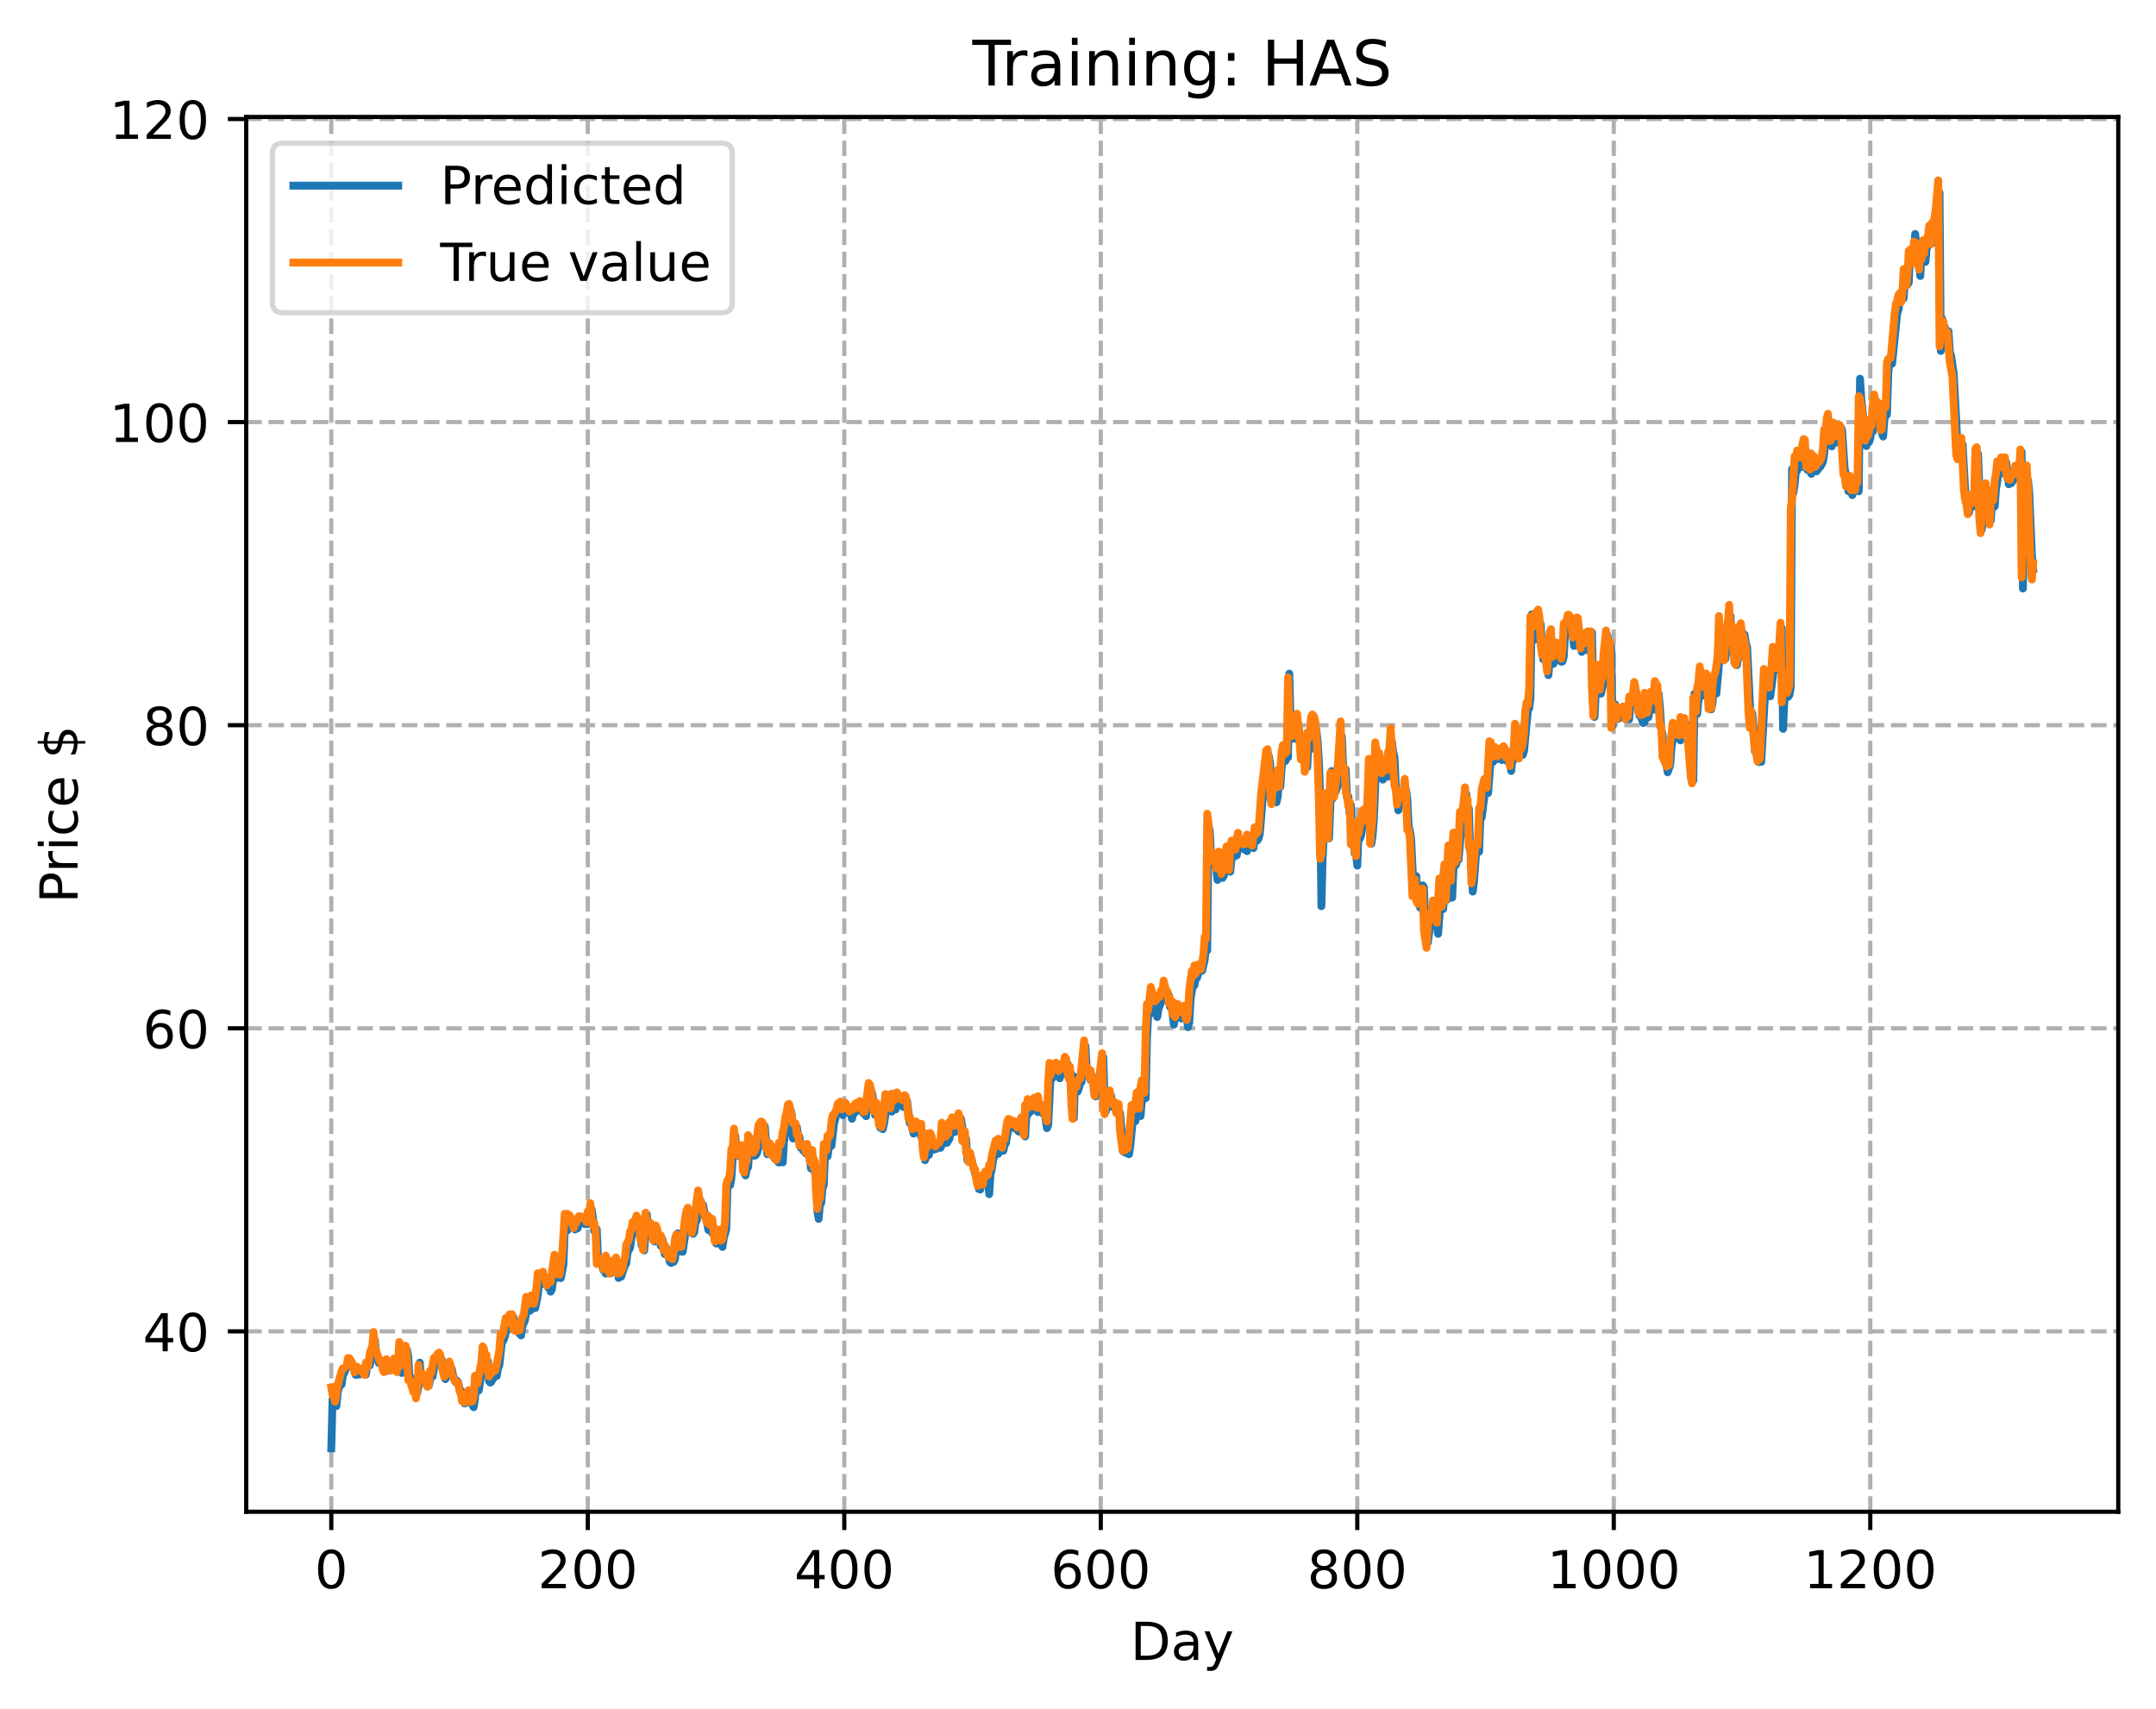 <?xml version="1.0" encoding="utf-8" standalone="no"?>
<!DOCTYPE svg PUBLIC "-//W3C//DTD SVG 1.1//EN"
  "http://www.w3.org/Graphics/SVG/1.1/DTD/svg11.dtd">
<!-- Created with matplotlib (https://matplotlib.org/) -->
<svg height="325.986pt" version="1.1" viewBox="0 0 411.286 325.986" width="411.286pt" xmlns="http://www.w3.org/2000/svg" xmlns:xlink="http://www.w3.org/1999/xlink">
 <defs>
  <style type="text/css">
*{stroke-linecap:butt;stroke-linejoin:round;}
  </style>
 </defs>
 <g id="figure_1">
  <g id="patch_1">
   <path d="M 0 325.986 
L 411.286 325.986 
L 411.286 0 
L 0 0 
z
" style="fill:#ffffff;"/>
  </g>
  <g id="axes_1">
   <g id="patch_2">
    <path d="M 46.966 288.43 
L 404.086 288.43 
L 404.086 22.318 
L 46.966 22.318 
z
" style="fill:#ffffff;"/>
   </g>
   <g id="matplotlib.axis_1">
    <g id="xtick_1">
     <g id="line2d_1">
      <path clip-path="url(#pc6e36c0b0b)" d="M 63.198 288.43 
L 63.198 22.318 
" style="fill:none;stroke:#b0b0b0;stroke-dasharray:2.96,1.28;stroke-dashoffset:0;stroke-width:0.8;"/>
     </g>
     <g id="line2d_2">
      <defs>
       <path d="M 0 0 
L 0 3.5 
" id="m56a547d0be" style="stroke:#000000;stroke-width:0.8;"/>
      </defs>
      <g>
       <use style="stroke:#000000;stroke-width:0.8;" x="63.198" xlink:href="#m56a547d0be" y="288.43"/>
      </g>
     </g>
     <g id="text_1">
      <!-- 0 -->
      <defs>
       <path d="M 31.781 66.406 
Q 24.172 66.406 20.328 58.906 
Q 16.5 51.422 16.5 36.375 
Q 16.5 21.391 20.328 13.891 
Q 24.172 6.391 31.781 6.391 
Q 39.453 6.391 43.281 13.891 
Q 47.125 21.391 47.125 36.375 
Q 47.125 51.422 43.281 58.906 
Q 39.453 66.406 31.781 66.406 
z
M 31.781 74.219 
Q 44.047 74.219 50.516 64.516 
Q 56.984 54.828 56.984 36.375 
Q 56.984 17.969 50.516 8.266 
Q 44.047 -1.422 31.781 -1.422 
Q 19.531 -1.422 13.062 8.266 
Q 6.594 17.969 6.594 36.375 
Q 6.594 54.828 13.062 64.516 
Q 19.531 74.219 31.781 74.219 
z
" id="DejaVuSans-48"/>
      </defs>
      <g transform="translate(60.017 303.029)scale(0.1 -0.1)">
       <use xlink:href="#DejaVuSans-48"/>
      </g>
     </g>
    </g>
    <g id="xtick_2">
     <g id="line2d_3">
      <path clip-path="url(#pc6e36c0b0b)" d="M 112.129 288.43 
L 112.129 22.318 
" style="fill:none;stroke:#b0b0b0;stroke-dasharray:2.96,1.28;stroke-dashoffset:0;stroke-width:0.8;"/>
     </g>
     <g id="line2d_4">
      <g>
       <use style="stroke:#000000;stroke-width:0.8;" x="112.129" xlink:href="#m56a547d0be" y="288.43"/>
      </g>
     </g>
     <g id="text_2">
      <!-- 200 -->
      <defs>
       <path d="M 19.188 8.297 
L 53.609 8.297 
L 53.609 0 
L 7.328 0 
L 7.328 8.297 
Q 12.938 14.109 22.625 23.891 
Q 32.328 33.688 34.812 36.531 
Q 39.547 41.844 41.422 45.531 
Q 43.312 49.219 43.312 52.781 
Q 43.312 58.594 39.234 62.25 
Q 35.156 65.922 28.609 65.922 
Q 23.969 65.922 18.812 64.312 
Q 13.672 62.703 7.812 59.422 
L 7.812 69.391 
Q 13.766 71.781 18.938 73 
Q 24.125 74.219 28.422 74.219 
Q 39.75 74.219 46.484 68.547 
Q 53.219 62.891 53.219 53.422 
Q 53.219 48.922 51.531 44.891 
Q 49.859 40.875 45.406 35.406 
Q 44.188 33.984 37.641 27.219 
Q 31.109 20.453 19.188 8.297 
z
" id="DejaVuSans-50"/>
      </defs>
      <g transform="translate(102.585 303.029)scale(0.1 -0.1)">
       <use xlink:href="#DejaVuSans-50"/>
       <use x="63.623" xlink:href="#DejaVuSans-48"/>
       <use x="127.246" xlink:href="#DejaVuSans-48"/>
      </g>
     </g>
    </g>
    <g id="xtick_3">
     <g id="line2d_5">
      <path clip-path="url(#pc6e36c0b0b)" d="M 161.06 288.43 
L 161.06 22.318 
" style="fill:none;stroke:#b0b0b0;stroke-dasharray:2.96,1.28;stroke-dashoffset:0;stroke-width:0.8;"/>
     </g>
     <g id="line2d_6">
      <g>
       <use style="stroke:#000000;stroke-width:0.8;" x="161.06" xlink:href="#m56a547d0be" y="288.43"/>
      </g>
     </g>
     <g id="text_3">
      <!-- 400 -->
      <defs>
       <path d="M 37.797 64.312 
L 12.891 25.391 
L 37.797 25.391 
z
M 35.203 72.906 
L 47.609 72.906 
L 47.609 25.391 
L 58.016 25.391 
L 58.016 17.188 
L 47.609 17.188 
L 47.609 0 
L 37.797 0 
L 37.797 17.188 
L 4.891 17.188 
L 4.891 26.703 
z
" id="DejaVuSans-52"/>
      </defs>
      <g transform="translate(151.516 303.029)scale(0.1 -0.1)">
       <use xlink:href="#DejaVuSans-52"/>
       <use x="63.623" xlink:href="#DejaVuSans-48"/>
       <use x="127.246" xlink:href="#DejaVuSans-48"/>
      </g>
     </g>
    </g>
    <g id="xtick_4">
     <g id="line2d_7">
      <path clip-path="url(#pc6e36c0b0b)" d="M 209.99 288.43 
L 209.99 22.318 
" style="fill:none;stroke:#b0b0b0;stroke-dasharray:2.96,1.28;stroke-dashoffset:0;stroke-width:0.8;"/>
     </g>
     <g id="line2d_8">
      <g>
       <use style="stroke:#000000;stroke-width:0.8;" x="209.99" xlink:href="#m56a547d0be" y="288.43"/>
      </g>
     </g>
     <g id="text_4">
      <!-- 600 -->
      <defs>
       <path d="M 33.016 40.375 
Q 26.375 40.375 22.484 35.828 
Q 18.609 31.297 18.609 23.391 
Q 18.609 15.531 22.484 10.953 
Q 26.375 6.391 33.016 6.391 
Q 39.656 6.391 43.531 10.953 
Q 47.406 15.531 47.406 23.391 
Q 47.406 31.297 43.531 35.828 
Q 39.656 40.375 33.016 40.375 
z
M 52.594 71.297 
L 52.594 62.312 
Q 48.875 64.062 45.094 64.984 
Q 41.312 65.922 37.594 65.922 
Q 27.828 65.922 22.672 59.328 
Q 17.531 52.734 16.797 39.406 
Q 19.672 43.656 24.016 45.922 
Q 28.375 48.188 33.594 48.188 
Q 44.578 48.188 50.953 41.516 
Q 57.328 34.859 57.328 23.391 
Q 57.328 12.156 50.688 5.359 
Q 44.047 -1.422 33.016 -1.422 
Q 20.359 -1.422 13.672 8.266 
Q 6.984 17.969 6.984 36.375 
Q 6.984 53.656 15.188 63.938 
Q 23.391 74.219 37.203 74.219 
Q 40.922 74.219 44.703 73.484 
Q 48.484 72.75 52.594 71.297 
z
" id="DejaVuSans-54"/>
      </defs>
      <g transform="translate(200.446 303.029)scale(0.1 -0.1)">
       <use xlink:href="#DejaVuSans-54"/>
       <use x="63.623" xlink:href="#DejaVuSans-48"/>
       <use x="127.246" xlink:href="#DejaVuSans-48"/>
      </g>
     </g>
    </g>
    <g id="xtick_5">
     <g id="line2d_9">
      <path clip-path="url(#pc6e36c0b0b)" d="M 258.921 288.43 
L 258.921 22.318 
" style="fill:none;stroke:#b0b0b0;stroke-dasharray:2.96,1.28;stroke-dashoffset:0;stroke-width:0.8;"/>
     </g>
     <g id="line2d_10">
      <g>
       <use style="stroke:#000000;stroke-width:0.8;" x="258.921" xlink:href="#m56a547d0be" y="288.43"/>
      </g>
     </g>
     <g id="text_5">
      <!-- 800 -->
      <defs>
       <path d="M 31.781 34.625 
Q 24.75 34.625 20.719 30.859 
Q 16.703 27.094 16.703 20.516 
Q 16.703 13.922 20.719 10.156 
Q 24.75 6.391 31.781 6.391 
Q 38.812 6.391 42.859 10.172 
Q 46.922 13.969 46.922 20.516 
Q 46.922 27.094 42.891 30.859 
Q 38.875 34.625 31.781 34.625 
z
M 21.922 38.812 
Q 15.578 40.375 12.031 44.719 
Q 8.5 49.078 8.5 55.328 
Q 8.5 64.062 14.719 69.141 
Q 20.953 74.219 31.781 74.219 
Q 42.672 74.219 48.875 69.141 
Q 55.078 64.062 55.078 55.328 
Q 55.078 49.078 51.531 44.719 
Q 48 40.375 41.703 38.812 
Q 48.828 37.156 52.797 32.312 
Q 56.781 27.484 56.781 20.516 
Q 56.781 9.906 50.312 4.234 
Q 43.844 -1.422 31.781 -1.422 
Q 19.734 -1.422 13.25 4.234 
Q 6.781 9.906 6.781 20.516 
Q 6.781 27.484 10.781 32.312 
Q 14.797 37.156 21.922 38.812 
z
M 18.312 54.391 
Q 18.312 48.734 21.844 45.562 
Q 25.391 42.391 31.781 42.391 
Q 38.141 42.391 41.719 45.562 
Q 45.312 48.734 45.312 54.391 
Q 45.312 60.062 41.719 63.234 
Q 38.141 66.406 31.781 66.406 
Q 25.391 66.406 21.844 63.234 
Q 18.312 60.062 18.312 54.391 
z
" id="DejaVuSans-56"/>
      </defs>
      <g transform="translate(249.377 303.029)scale(0.1 -0.1)">
       <use xlink:href="#DejaVuSans-56"/>
       <use x="63.623" xlink:href="#DejaVuSans-48"/>
       <use x="127.246" xlink:href="#DejaVuSans-48"/>
      </g>
     </g>
    </g>
    <g id="xtick_6">
     <g id="line2d_11">
      <path clip-path="url(#pc6e36c0b0b)" d="M 307.851 288.43 
L 307.851 22.318 
" style="fill:none;stroke:#b0b0b0;stroke-dasharray:2.96,1.28;stroke-dashoffset:0;stroke-width:0.8;"/>
     </g>
     <g id="line2d_12">
      <g>
       <use style="stroke:#000000;stroke-width:0.8;" x="307.851" xlink:href="#m56a547d0be" y="288.43"/>
      </g>
     </g>
     <g id="text_6">
      <!-- 1000 -->
      <defs>
       <path d="M 12.406 8.297 
L 28.516 8.297 
L 28.516 63.922 
L 10.984 60.406 
L 10.984 69.391 
L 28.422 72.906 
L 38.281 72.906 
L 38.281 8.297 
L 54.391 8.297 
L 54.391 0 
L 12.406 0 
z
" id="DejaVuSans-49"/>
      </defs>
      <g transform="translate(295.126 303.029)scale(0.1 -0.1)">
       <use xlink:href="#DejaVuSans-49"/>
       <use x="63.623" xlink:href="#DejaVuSans-48"/>
       <use x="127.246" xlink:href="#DejaVuSans-48"/>
       <use x="190.869" xlink:href="#DejaVuSans-48"/>
      </g>
     </g>
    </g>
    <g id="xtick_7">
     <g id="line2d_13">
      <path clip-path="url(#pc6e36c0b0b)" d="M 356.782 288.43 
L 356.782 22.318 
" style="fill:none;stroke:#b0b0b0;stroke-dasharray:2.96,1.28;stroke-dashoffset:0;stroke-width:0.8;"/>
     </g>
     <g id="line2d_14">
      <g>
       <use style="stroke:#000000;stroke-width:0.8;" x="356.782" xlink:href="#m56a547d0be" y="288.43"/>
      </g>
     </g>
     <g id="text_7">
      <!-- 1200 -->
      <g transform="translate(344.057 303.029)scale(0.1 -0.1)">
       <use xlink:href="#DejaVuSans-49"/>
       <use x="63.623" xlink:href="#DejaVuSans-50"/>
       <use x="127.246" xlink:href="#DejaVuSans-48"/>
       <use x="190.869" xlink:href="#DejaVuSans-48"/>
      </g>
     </g>
    </g>
    <g id="text_8">
     <!-- Day -->
     <defs>
      <path d="M 19.672 64.797 
L 19.672 8.109 
L 31.594 8.109 
Q 46.688 8.109 53.688 14.938 
Q 60.688 21.781 60.688 36.531 
Q 60.688 51.172 53.688 57.984 
Q 46.688 64.797 31.594 64.797 
z
M 9.812 72.906 
L 30.078 72.906 
Q 51.266 72.906 61.172 64.094 
Q 71.094 55.281 71.094 36.531 
Q 71.094 17.672 61.125 8.828 
Q 51.172 0 30.078 0 
L 9.812 0 
z
" id="DejaVuSans-68"/>
      <path d="M 34.281 27.484 
Q 23.391 27.484 19.188 25 
Q 14.984 22.516 14.984 16.5 
Q 14.984 11.719 18.141 8.906 
Q 21.297 6.109 26.703 6.109 
Q 34.188 6.109 38.703 11.406 
Q 43.219 16.703 43.219 25.484 
L 43.219 27.484 
z
M 52.203 31.203 
L 52.203 0 
L 43.219 0 
L 43.219 8.297 
Q 40.141 3.328 35.547 0.953 
Q 30.953 -1.422 24.312 -1.422 
Q 15.922 -1.422 10.953 3.297 
Q 6 8.016 6 15.922 
Q 6 25.141 12.172 29.828 
Q 18.359 34.516 30.609 34.516 
L 43.219 34.516 
L 43.219 35.406 
Q 43.219 41.609 39.141 45 
Q 35.062 48.391 27.688 48.391 
Q 23 48.391 18.547 47.266 
Q 14.109 46.141 10.016 43.891 
L 10.016 52.203 
Q 14.938 54.109 19.578 55.047 
Q 24.219 56 28.609 56 
Q 40.484 56 46.344 49.844 
Q 52.203 43.703 52.203 31.203 
z
" id="DejaVuSans-97"/>
      <path d="M 32.172 -5.078 
Q 28.375 -14.844 24.75 -17.812 
Q 21.141 -20.797 15.094 -20.797 
L 7.906 -20.797 
L 7.906 -13.281 
L 13.188 -13.281 
Q 16.891 -13.281 18.938 -11.516 
Q 21 -9.766 23.484 -3.219 
L 25.094 0.875 
L 2.984 54.688 
L 12.5 54.688 
L 29.594 11.922 
L 46.688 54.688 
L 56.203 54.688 
z
" id="DejaVuSans-121"/>
     </defs>
     <g transform="translate(215.652 316.707)scale(0.1 -0.1)">
      <use xlink:href="#DejaVuSans-68"/>
      <use x="77.002" xlink:href="#DejaVuSans-97"/>
      <use x="138.281" xlink:href="#DejaVuSans-121"/>
     </g>
    </g>
   </g>
   <g id="matplotlib.axis_2">
    <g id="ytick_1">
     <g id="line2d_15">
      <path clip-path="url(#pc6e36c0b0b)" d="M 46.966 254.02 
L 404.086 254.02 
" style="fill:none;stroke:#b0b0b0;stroke-dasharray:2.96,1.28;stroke-dashoffset:0;stroke-width:0.8;"/>
     </g>
     <g id="line2d_16">
      <defs>
       <path d="M 0 0 
L -3.5 0 
" id="m1990792a3d" style="stroke:#000000;stroke-width:0.8;"/>
      </defs>
      <g>
       <use style="stroke:#000000;stroke-width:0.8;" x="46.966" xlink:href="#m1990792a3d" y="254.02"/>
      </g>
     </g>
     <g id="text_9">
      <!-- 40 -->
      <g transform="translate(27.241 257.82)scale(0.1 -0.1)">
       <use xlink:href="#DejaVuSans-52"/>
       <use x="63.623" xlink:href="#DejaVuSans-48"/>
      </g>
     </g>
    </g>
    <g id="ytick_2">
     <g id="line2d_17">
      <path clip-path="url(#pc6e36c0b0b)" d="M 46.966 196.191 
L 404.086 196.191 
" style="fill:none;stroke:#b0b0b0;stroke-dasharray:2.96,1.28;stroke-dashoffset:0;stroke-width:0.8;"/>
     </g>
     <g id="line2d_18">
      <g>
       <use style="stroke:#000000;stroke-width:0.8;" x="46.966" xlink:href="#m1990792a3d" y="196.191"/>
      </g>
     </g>
     <g id="text_10">
      <!-- 60 -->
      <g transform="translate(27.241 199.99)scale(0.1 -0.1)">
       <use xlink:href="#DejaVuSans-54"/>
       <use x="63.623" xlink:href="#DejaVuSans-48"/>
      </g>
     </g>
    </g>
    <g id="ytick_3">
     <g id="line2d_19">
      <path clip-path="url(#pc6e36c0b0b)" d="M 46.966 138.362 
L 404.086 138.362 
" style="fill:none;stroke:#b0b0b0;stroke-dasharray:2.96,1.28;stroke-dashoffset:0;stroke-width:0.8;"/>
     </g>
     <g id="line2d_20">
      <g>
       <use style="stroke:#000000;stroke-width:0.8;" x="46.966" xlink:href="#m1990792a3d" y="138.362"/>
      </g>
     </g>
     <g id="text_11">
      <!-- 80 -->
      <g transform="translate(27.241 142.161)scale(0.1 -0.1)">
       <use xlink:href="#DejaVuSans-56"/>
       <use x="63.623" xlink:href="#DejaVuSans-48"/>
      </g>
     </g>
    </g>
    <g id="ytick_4">
     <g id="line2d_21">
      <path clip-path="url(#pc6e36c0b0b)" d="M 46.966 80.533 
L 404.086 80.533 
" style="fill:none;stroke:#b0b0b0;stroke-dasharray:2.96,1.28;stroke-dashoffset:0;stroke-width:0.8;"/>
     </g>
     <g id="line2d_22">
      <g>
       <use style="stroke:#000000;stroke-width:0.8;" x="46.966" xlink:href="#m1990792a3d" y="80.533"/>
      </g>
     </g>
     <g id="text_12">
      <!-- 100 -->
      <g transform="translate(20.878 84.332)scale(0.1 -0.1)">
       <use xlink:href="#DejaVuSans-49"/>
       <use x="63.623" xlink:href="#DejaVuSans-48"/>
       <use x="127.246" xlink:href="#DejaVuSans-48"/>
      </g>
     </g>
    </g>
    <g id="ytick_5">
     <g id="line2d_23">
      <path clip-path="url(#pc6e36c0b0b)" d="M 46.966 22.704 
L 404.086 22.704 
" style="fill:none;stroke:#b0b0b0;stroke-dasharray:2.96,1.28;stroke-dashoffset:0;stroke-width:0.8;"/>
     </g>
     <g id="line2d_24">
      <g>
       <use style="stroke:#000000;stroke-width:0.8;" x="46.966" xlink:href="#m1990792a3d" y="22.704"/>
      </g>
     </g>
     <g id="text_13">
      <!-- 120 -->
      <g transform="translate(20.878 26.503)scale(0.1 -0.1)">
       <use xlink:href="#DejaVuSans-49"/>
       <use x="63.623" xlink:href="#DejaVuSans-50"/>
       <use x="127.246" xlink:href="#DejaVuSans-48"/>
      </g>
     </g>
    </g>
    <g id="text_14">
     <!-- Price $ -->
     <defs>
      <path d="M 19.672 64.797 
L 19.672 37.406 
L 32.078 37.406 
Q 38.969 37.406 42.719 40.969 
Q 46.484 44.531 46.484 51.125 
Q 46.484 57.672 42.719 61.234 
Q 38.969 64.797 32.078 64.797 
z
M 9.812 72.906 
L 32.078 72.906 
Q 44.344 72.906 50.609 67.359 
Q 56.891 61.812 56.891 51.125 
Q 56.891 40.328 50.609 34.812 
Q 44.344 29.297 32.078 29.297 
L 19.672 29.297 
L 19.672 0 
L 9.812 0 
z
" id="DejaVuSans-80"/>
      <path d="M 41.109 46.297 
Q 39.594 47.172 37.812 47.578 
Q 36.031 48 33.891 48 
Q 26.266 48 22.188 43.047 
Q 18.109 38.094 18.109 28.812 
L 18.109 0 
L 9.078 0 
L 9.078 54.688 
L 18.109 54.688 
L 18.109 46.188 
Q 20.953 51.172 25.484 53.578 
Q 30.031 56 36.531 56 
Q 37.453 56 38.578 55.875 
Q 39.703 55.766 41.062 55.516 
z
" id="DejaVuSans-114"/>
      <path d="M 9.422 54.688 
L 18.406 54.688 
L 18.406 0 
L 9.422 0 
z
M 9.422 75.984 
L 18.406 75.984 
L 18.406 64.594 
L 9.422 64.594 
z
" id="DejaVuSans-105"/>
      <path d="M 48.781 52.594 
L 48.781 44.188 
Q 44.969 46.297 41.141 47.344 
Q 37.312 48.391 33.406 48.391 
Q 24.656 48.391 19.812 42.844 
Q 14.984 37.312 14.984 27.297 
Q 14.984 17.281 19.812 11.734 
Q 24.656 6.203 33.406 6.203 
Q 37.312 6.203 41.141 7.25 
Q 44.969 8.297 48.781 10.406 
L 48.781 2.094 
Q 45.016 0.344 40.984 -0.531 
Q 36.969 -1.422 32.422 -1.422 
Q 20.062 -1.422 12.781 6.344 
Q 5.516 14.109 5.516 27.297 
Q 5.516 40.672 12.859 48.328 
Q 20.219 56 33.016 56 
Q 37.156 56 41.109 55.141 
Q 45.062 54.297 48.781 52.594 
z
" id="DejaVuSans-99"/>
      <path d="M 56.203 29.594 
L 56.203 25.203 
L 14.891 25.203 
Q 15.484 15.922 20.484 11.062 
Q 25.484 6.203 34.422 6.203 
Q 39.594 6.203 44.453 7.469 
Q 49.312 8.734 54.109 11.281 
L 54.109 2.781 
Q 49.266 0.734 44.188 -0.344 
Q 39.109 -1.422 33.891 -1.422 
Q 20.797 -1.422 13.156 6.188 
Q 5.516 13.812 5.516 26.812 
Q 5.516 40.234 12.766 48.109 
Q 20.016 56 32.328 56 
Q 43.359 56 49.781 48.891 
Q 56.203 41.797 56.203 29.594 
z
M 47.219 32.234 
Q 47.125 39.594 43.094 43.984 
Q 39.062 48.391 32.422 48.391 
Q 24.906 48.391 20.391 44.141 
Q 15.875 39.891 15.188 32.172 
z
" id="DejaVuSans-101"/>
      <path id="DejaVuSans-32"/>
      <path d="M 33.797 -14.703 
L 28.906 -14.703 
L 28.859 0 
Q 23.734 0.094 18.609 1.188 
Q 13.484 2.297 8.297 4.5 
L 8.297 13.281 
Q 13.281 10.156 18.375 8.562 
Q 23.484 6.984 28.906 6.938 
L 28.906 29.203 
Q 18.109 30.953 13.203 35.156 
Q 8.297 39.359 8.297 46.688 
Q 8.297 54.641 13.625 59.219 
Q 18.953 63.812 28.906 64.5 
L 28.906 75.984 
L 33.797 75.984 
L 33.797 64.656 
Q 38.328 64.453 42.578 63.688 
Q 46.828 62.938 50.875 61.625 
L 50.875 53.078 
Q 46.828 55.125 42.547 56.25 
Q 38.281 57.375 33.797 57.562 
L 33.797 36.719 
Q 44.875 35.016 50.094 30.609 
Q 55.328 26.219 55.328 18.609 
Q 55.328 10.359 49.781 5.594 
Q 44.234 0.828 33.797 0.094 
z
M 28.906 37.594 
L 28.906 57.625 
Q 23.25 56.984 20.266 54.391 
Q 17.281 51.812 17.281 47.516 
Q 17.281 43.312 20.031 40.969 
Q 22.797 38.625 28.906 37.594 
z
M 33.797 28.219 
L 33.797 7.078 
Q 39.984 7.906 43.141 10.594 
Q 46.297 13.281 46.297 17.672 
Q 46.297 21.969 43.281 24.5 
Q 40.281 27.047 33.797 28.219 
z
" id="DejaVuSans-36"/>
     </defs>
     <g transform="translate(14.798 172.342)rotate(-90)scale(0.1 -0.1)">
      <use xlink:href="#DejaVuSans-80"/>
      <use x="58.553" xlink:href="#DejaVuSans-114"/>
      <use x="99.666" xlink:href="#DejaVuSans-105"/>
      <use x="127.449" xlink:href="#DejaVuSans-99"/>
      <use x="182.43" xlink:href="#DejaVuSans-101"/>
      <use x="243.953" xlink:href="#DejaVuSans-32"/>
      <use x="275.74" xlink:href="#DejaVuSans-36"/>
     </g>
    </g>
   </g>
   <g id="line2d_25">
    <path clip-path="url(#pc6e36c0b0b)" d="M 63.198 276.334 
L 63.443 267.051 
L 63.932 267.362 
L 64.177 268.273 
L 64.422 265.593 
L 64.911 263.761 
L 65.156 264.179 
L 65.4 262.454 
L 65.645 262.011 
L 66.134 260.739 
L 66.379 260.251 
L 66.868 259.827 
L 67.113 260.753 
L 67.357 260.524 
L 67.602 260.9 
L 67.847 262.311 
L 68.091 262.286 
L 68.336 261.715 
L 68.581 262.254 
L 68.825 261.415 
L 69.07 261.704 
L 69.315 261.029 
L 69.559 262.086 
L 69.804 262.27 
L 70.049 260.39 
L 70.293 260.601 
L 70.538 260.513 
L 71.027 258.054 
L 71.272 257.562 
L 71.517 255.694 
L 71.761 258.596 
L 72.006 258.589 
L 72.251 260.045 
L 72.495 259.871 
L 72.984 259.956 
L 73.229 261.155 
L 73.474 261.259 
L 73.718 261.579 
L 73.963 259.748 
L 74.208 260.868 
L 74.452 260.714 
L 74.697 261.163 
L 74.942 261.098 
L 75.431 259.742 
L 75.676 261.331 
L 75.92 261.686 
L 76.165 260.621 
L 76.41 257.504 
L 76.654 261.963 
L 77.144 257.708 
L 77.388 257.328 
L 77.633 257.55 
L 77.878 258.728 
L 78.122 262.932 
L 78.367 262.841 
L 78.856 264.672 
L 79.101 264.822 
L 79.345 264.217 
L 79.59 265.736 
L 79.835 264.563 
L 80.079 259.98 
L 80.324 262.726 
L 80.569 262.454 
L 80.813 262.462 
L 81.303 262.979 
L 81.792 264.404 
L 82.037 263.35 
L 82.281 261.566 
L 82.526 262.611 
L 83.015 259.719 
L 83.26 259.956 
L 83.749 259.548 
L 84.239 259.358 
L 84.972 263.13 
L 85.217 262.704 
L 85.462 261.571 
L 85.706 261.437 
L 85.951 261.073 
L 86.196 261.189 
L 86.44 262.494 
L 86.93 263.711 
L 87.174 263.439 
L 87.419 263.731 
L 87.664 265.023 
L 87.908 265.261 
L 88.153 265.941 
L 88.398 267.371 
L 88.642 267.778 
L 88.887 267.636 
L 89.132 266.82 
L 89.376 266.927 
L 89.621 266.349 
L 89.866 266.534 
L 90.11 268.063 
L 90.355 268.481 
L 90.599 266.976 
L 90.844 264.051 
L 91.089 264.307 
L 91.333 265.291 
L 92.312 259 
L 92.557 258.695 
L 92.801 259.953 
L 93.046 259.646 
L 93.291 263.501 
L 93.535 263.798 
L 93.78 263.568 
L 94.025 263.036 
L 94.269 262.804 
L 94.514 262.123 
L 94.759 262.534 
L 95.003 261.044 
L 95.248 260.529 
L 95.737 256.086 
L 95.982 255.829 
L 96.227 255.254 
L 96.716 253.338 
L 96.96 253.649 
L 97.205 253.041 
L 97.45 251.423 
L 97.939 251.31 
L 98.184 253.232 
L 98.428 253.772 
L 98.673 253.61 
L 98.918 254.242 
L 99.407 254.787 
L 99.652 252.964 
L 100.141 251.927 
L 100.63 248.908 
L 101.12 250.1 
L 101.364 248.824 
L 101.609 248.337 
L 102.098 249.587 
L 102.587 247.181 
L 102.832 244.856 
L 103.077 245.19 
L 103.321 244.522 
L 103.566 244.69 
L 103.811 243.936 
L 104.055 244.365 
L 104.545 245.636 
L 104.789 244.949 
L 105.034 246.441 
L 105.279 245.995 
L 106.013 240.687 
L 106.257 241.712 
L 106.502 243.799 
L 106.747 242.794 
L 106.991 243.853 
L 107.481 241.226 
L 107.725 234.732 
L 107.97 233.065 
L 108.215 234.766 
L 108.459 232.9 
L 108.704 233.822 
L 109.193 233.799 
L 109.682 234.586 
L 109.927 233.826 
L 110.172 234.38 
L 110.416 233.586 
L 110.661 233.274 
L 111.15 233.194 
L 111.395 233.283 
L 111.64 233.57 
L 111.884 232.838 
L 112.129 233.565 
L 112.374 232.523 
L 112.618 232.657 
L 112.863 230.716 
L 113.108 232.354 
L 113.352 234.864 
L 113.842 234.535 
L 114.086 240.249 
L 114.331 240.15 
L 114.575 241.164 
L 114.82 241.233 
L 115.065 242.306 
L 115.309 242.559 
L 115.554 243 
L 115.799 240.965 
L 116.288 241.756 
L 116.533 242.938 
L 116.777 242.091 
L 117.022 242.531 
L 117.511 241.076 
L 117.756 240.783 
L 118.001 243.831 
L 118.245 242.171 
L 118.49 243.59 
L 119.224 241.403 
L 119.469 241.065 
L 119.713 238.956 
L 120.203 238.046 
L 120.447 236.202 
L 120.692 235.5 
L 120.936 234.047 
L 121.181 234.912 
L 121.67 233.135 
L 121.915 233.325 
L 122.16 233.758 
L 122.404 237.645 
L 122.649 236.292 
L 122.894 238.589 
L 123.383 231.683 
L 123.628 234.056 
L 123.872 234.1 
L 124.117 234.544 
L 124.362 234.633 
L 124.606 236.305 
L 124.851 236.86 
L 125.096 235.316 
L 125.34 235.042 
L 125.585 235.598 
L 126.074 237.717 
L 126.319 236.36 
L 126.563 237.321 
L 126.808 239.285 
L 127.053 238.011 
L 127.787 240.772 
L 128.031 240.972 
L 128.276 240.245 
L 128.521 240.767 
L 128.765 240.209 
L 129.255 235.319 
L 129.499 238.462 
L 129.744 238.783 
L 129.989 238.593 
L 130.233 238.836 
L 130.967 233.769 
L 131.212 232.261 
L 131.457 231.748 
L 131.701 233.439 
L 131.946 233.709 
L 132.191 235.418 
L 132.435 235.089 
L 132.68 233.093 
L 132.924 232.857 
L 133.414 228.821 
L 133.658 229.159 
L 133.903 229.817 
L 134.148 229.905 
L 134.392 231.439 
L 134.637 231.662 
L 135.126 234.67 
L 135.371 233.377 
L 135.86 235.247 
L 136.105 234.194 
L 136.594 237.235 
L 136.839 237.271 
L 137.084 236.141 
L 137.328 235.798 
L 137.573 236.617 
L 137.818 237.914 
L 138.062 236.272 
L 138.551 234.51 
L 138.796 225.641 
L 139.285 226.12 
L 139.53 224.726 
L 139.775 220.924 
L 140.019 220.149 
L 140.264 216.763 
L 140.509 219.335 
L 140.753 220.491 
L 140.998 220.403 
L 141.243 219.653 
L 141.487 220.846 
L 141.732 219.927 
L 141.977 223.786 
L 142.221 224.265 
L 142.466 222.908 
L 142.711 222.703 
L 142.955 219.226 
L 143.2 219.294 
L 143.445 218.863 
L 143.934 220.517 
L 144.178 220.385 
L 144.423 219.97 
L 144.668 218.937 
L 145.157 215.621 
L 145.891 214.906 
L 146.38 220.228 
L 146.625 219.4 
L 146.87 220.069 
L 147.114 219.391 
L 147.359 219.379 
L 147.604 220.669 
L 147.848 221.119 
L 148.093 220.585 
L 148.338 221.593 
L 148.582 221.811 
L 148.827 219.794 
L 149.072 219.744 
L 149.316 221.774 
L 149.561 217.751 
L 150.05 214.754 
L 150.295 214.016 
L 150.539 212.384 
L 150.784 211.703 
L 151.029 212.603 
L 151.273 217.23 
L 151.763 214.782 
L 152.007 214.992 
L 152.252 216.785 
L 152.497 216.866 
L 152.741 218.98 
L 152.986 219.001 
L 153.231 219.561 
L 153.475 219.674 
L 153.72 220.068 
L 153.965 220.173 
L 154.209 219.539 
L 154.454 220.431 
L 154.699 222.93 
L 154.943 222.764 
L 155.188 221.074 
L 155.433 223.71 
L 155.677 222.717 
L 155.922 231.043 
L 156.166 232.566 
L 156.411 229.737 
L 156.656 229.532 
L 156.9 226.71 
L 157.145 226.127 
L 157.39 219.752 
L 157.634 219.993 
L 157.879 220.612 
L 158.124 218.824 
L 158.368 218.47 
L 158.613 218.622 
L 159.102 214.371 
L 159.592 212.525 
L 159.836 212.459 
L 160.081 212.065 
L 160.326 212.007 
L 160.57 211.696 
L 160.815 212.773 
L 161.06 211.458 
L 161.304 212.273 
L 161.549 211.046 
L 161.794 211.495 
L 162.038 211.52 
L 162.527 213.453 
L 162.772 212.416 
L 163.017 212.338 
L 163.261 211.219 
L 163.506 211.192 
L 163.751 211.871 
L 163.995 211.901 
L 164.24 211.185 
L 164.729 212.449 
L 164.974 212.423 
L 165.219 212.961 
L 165.463 210.457 
L 165.708 210.156 
L 165.953 207.943 
L 166.197 208.082 
L 166.442 208.98 
L 166.931 212.713 
L 167.176 212.533 
L 167.421 211.575 
L 167.91 215.161 
L 168.154 214.057 
L 168.399 215.444 
L 168.644 214.402 
L 168.888 212.788 
L 169.133 208.874 
L 169.622 211.069 
L 169.867 211.26 
L 170.112 212.096 
L 170.356 210.095 
L 170.846 211.683 
L 171.09 209.849 
L 171.335 208.933 
L 171.58 210.271 
L 172.069 210.668 
L 172.314 211.214 
L 172.558 211.098 
L 172.803 209.577 
L 173.048 210.14 
L 173.537 214.278 
L 173.782 213.679 
L 174.271 216.282 
L 174.515 216.002 
L 175.005 215.16 
L 175.739 216.857 
L 175.983 215.971 
L 176.473 221.359 
L 176.717 220.589 
L 176.962 219.327 
L 177.207 220.372 
L 177.451 217.867 
L 177.696 217.709 
L 177.941 217.913 
L 178.185 219.346 
L 178.43 218.804 
L 178.675 219.189 
L 178.919 218.742 
L 179.164 218.653 
L 179.409 219.003 
L 179.653 218.48 
L 179.898 215.626 
L 180.142 215.603 
L 180.632 218.05 
L 181.121 217.278 
L 181.366 215.55 
L 181.61 215.355 
L 181.855 214.566 
L 182.1 216.005 
L 182.344 215.743 
L 182.589 214.218 
L 182.834 215.607 
L 183.078 213.316 
L 183.323 213.463 
L 184.057 218.092 
L 184.302 217.313 
L 184.546 221.373 
L 184.791 219.891 
L 185.036 221.569 
L 185.28 221.006 
L 186.014 223.915 
L 186.259 224.476 
L 186.748 226.87 
L 186.993 226.958 
L 187.237 225.895 
L 187.482 225.355 
L 187.727 225.962 
L 188.216 224.046 
L 188.461 224.602 
L 188.705 227.842 
L 188.95 224.102 
L 189.195 223.069 
L 189.439 221.328 
L 189.684 220.59 
L 189.929 220.206 
L 190.173 218.832 
L 190.418 220.157 
L 190.663 218.394 
L 190.907 219.374 
L 191.152 219.207 
L 191.397 219.571 
L 191.641 218.505 
L 191.886 218.094 
L 192.375 215.31 
L 192.62 214.628 
L 192.864 214.551 
L 193.354 215.206 
L 193.598 214.838 
L 193.843 215.352 
L 194.332 215.895 
L 195.066 214.064 
L 195.556 216.831 
L 195.8 212.784 
L 196.045 212.714 
L 196.29 211.277 
L 196.534 212.151 
L 196.779 211.806 
L 197.024 211.827 
L 197.268 211.712 
L 197.513 210.156 
L 197.758 210.82 
L 198.002 212.173 
L 198.247 210.473 
L 198.491 211.867 
L 198.736 212.043 
L 198.981 212.494 
L 199.225 211.848 
L 199.715 215.241 
L 199.959 214.624 
L 200.449 204.515 
L 200.693 205.777 
L 200.938 204.104 
L 201.183 203.83 
L 201.427 204.611 
L 201.672 203.874 
L 201.917 203.92 
L 202.161 205.732 
L 202.406 204.041 
L 202.651 203.98 
L 202.895 204.876 
L 203.385 202.68 
L 203.629 202.867 
L 203.874 204.825 
L 204.118 205.865 
L 204.363 204.901 
L 204.608 212.364 
L 204.852 213.321 
L 205.097 205.473 
L 205.342 207.49 
L 205.586 208.263 
L 205.831 207.577 
L 206.076 206.377 
L 206.32 206.44 
L 207.054 199.557 
L 207.299 203.688 
L 207.544 203.933 
L 208.033 206.035 
L 208.278 205.171 
L 209.012 209.194 
L 209.256 207.729 
L 209.501 208.274 
L 209.746 207.793 
L 209.99 206.399 
L 210.479 201.723 
L 210.724 210.688 
L 210.969 212.042 
L 211.213 209.954 
L 211.458 209.479 
L 211.703 209.586 
L 211.947 209.027 
L 212.192 211.191 
L 212.437 211.064 
L 212.681 211.201 
L 212.926 211.172 
L 213.171 212.123 
L 213.415 212.598 
L 213.66 212.323 
L 214.149 218.052 
L 214.394 219.808 
L 214.639 219.59 
L 214.883 219.998 
L 215.128 219.035 
L 215.373 220.218 
L 215.617 218.67 
L 216.106 213.519 
L 216.351 213.936 
L 216.596 213.918 
L 217.085 209.899 
L 217.33 212.075 
L 217.574 212.946 
L 218.064 207.264 
L 218.553 209.531 
L 218.798 198.142 
L 219.042 193.542 
L 219.287 193.569 
L 219.776 189.973 
L 220.266 191.585 
L 220.51 192.084 
L 220.755 194.041 
L 221 192.475 
L 221.489 191.211 
L 221.734 190.618 
L 221.978 190.447 
L 222.223 188.487 
L 222.467 189.568 
L 222.712 189.35 
L 222.957 189.886 
L 223.201 192.127 
L 223.446 191.462 
L 223.935 195.497 
L 224.18 192.538 
L 224.425 194.3 
L 224.669 192.486 
L 224.914 192.971 
L 225.159 193.975 
L 225.403 194.333 
L 225.648 193.884 
L 226.137 192.01 
L 226.627 195.981 
L 226.871 195.042 
L 227.116 190.695 
L 227.361 189.009 
L 227.605 188.097 
L 227.85 188.004 
L 228.094 186.702 
L 228.339 186.603 
L 228.828 184.944 
L 229.073 184.803 
L 229.318 185.223 
L 229.807 183.14 
L 230.052 180.805 
L 230.296 181.346 
L 230.541 157.667 
L 230.786 158.496 
L 231.03 163.13 
L 231.275 163.136 
L 231.52 163.016 
L 231.764 165.071 
L 232.009 165.597 
L 232.254 167.891 
L 232.498 167.219 
L 232.743 164.214 
L 232.988 164.932 
L 233.232 167.499 
L 233.477 167.054 
L 233.722 164.682 
L 233.966 164.253 
L 234.211 162.863 
L 234.455 165.517 
L 234.7 166.31 
L 234.945 163.461 
L 235.189 162.783 
L 235.434 163.464 
L 235.679 163.202 
L 235.923 163.212 
L 236.413 160.374 
L 236.657 161.738 
L 237.147 161.281 
L 237.391 162.08 
L 237.636 161.57 
L 237.881 162.397 
L 238.125 159.922 
L 238.37 161.275 
L 238.615 161.461 
L 238.859 160.696 
L 239.104 161.817 
L 239.593 158.765 
L 239.838 160.374 
L 240.082 160.017 
L 240.327 159.06 
L 240.816 153.078 
L 241.795 144.846 
L 242.04 144.23 
L 242.284 145.622 
L 242.529 150.233 
L 242.774 152.508 
L 243.018 152.008 
L 243.263 152.232 
L 243.508 153.075 
L 243.752 151.895 
L 243.997 148.652 
L 244.242 150.082 
L 244.486 146.546 
L 244.976 143.783 
L 245.22 145.179 
L 245.465 143.307 
L 245.709 144.492 
L 245.954 128.529 
L 246.199 137.871 
L 246.688 140.929 
L 246.933 140.423 
L 247.177 140.967 
L 247.422 140.672 
L 247.667 138.178 
L 248.401 144.983 
L 248.89 141.392 
L 249.135 146.444 
L 249.379 146.379 
L 249.624 141.096 
L 249.869 143.053 
L 250.113 142.301 
L 250.358 138.835 
L 250.603 137.885 
L 250.847 138.685 
L 251.092 139.095 
L 251.337 141.219 
L 251.581 144.968 
L 251.826 151.465 
L 252.07 172.901 
L 252.315 163.671 
L 252.804 154.128 
L 253.049 152.936 
L 253.294 154.453 
L 253.538 159.951 
L 254.028 147.112 
L 254.272 152.314 
L 254.517 149.378 
L 254.762 151.086 
L 255.251 149.843 
L 255.985 140.516 
L 256.23 146.649 
L 256.474 148.065 
L 256.719 146.795 
L 256.964 152.182 
L 257.208 151.961 
L 257.453 155.152 
L 257.697 153.617 
L 257.942 159.827 
L 258.187 159.966 
L 258.431 162.88 
L 258.676 162.822 
L 258.921 165.161 
L 259.165 158.793 
L 259.41 160.018 
L 259.655 159.35 
L 260.144 156.109 
L 260.389 156.056 
L 260.633 155.603 
L 260.878 156.792 
L 261.123 153.61 
L 261.367 148.281 
L 261.612 160.976 
L 261.857 159.269 
L 262.101 155.987 
L 262.591 144.188 
L 263.08 145.42 
L 263.325 145.178 
L 263.814 148.744 
L 264.058 147.545 
L 264.303 147.765 
L 264.548 148.185 
L 264.792 148.181 
L 265.037 145.496 
L 265.282 145.515 
L 265.526 141.516 
L 265.771 143.491 
L 266.016 144.455 
L 266.26 149.765 
L 266.75 154.604 
L 267.239 151.562 
L 267.484 151.738 
L 267.728 152.712 
L 267.973 153.163 
L 268.218 150.764 
L 268.462 152.415 
L 268.707 157.541 
L 268.952 158.461 
L 269.196 160.109 
L 269.685 170.269 
L 269.93 170.254 
L 270.175 167.161 
L 270.419 171.668 
L 270.664 172.148 
L 270.909 173.182 
L 271.153 169.988 
L 271.398 168.923 
L 271.643 169.285 
L 271.887 176.29 
L 272.132 178.807 
L 272.377 179.819 
L 272.866 176.296 
L 273.111 175.188 
L 273.355 175.718 
L 273.6 173.045 
L 273.845 174.755 
L 274.089 175.43 
L 274.334 178.181 
L 274.823 171.676 
L 275.313 173.436 
L 275.802 166.716 
L 276.046 171.645 
L 276.536 165.664 
L 276.78 167.403 
L 277.025 171.259 
L 277.514 160.218 
L 277.759 165.026 
L 278.004 162.029 
L 278.248 164.053 
L 278.738 158.151 
L 278.982 159.153 
L 279.472 153.315 
L 279.716 151.469 
L 279.961 154.958 
L 280.206 154.28 
L 280.45 162.395 
L 280.695 161.908 
L 280.94 170.108 
L 281.184 168.179 
L 281.673 161.59 
L 281.918 161.179 
L 282.163 162.499 
L 282.407 155.665 
L 282.652 156.009 
L 283.386 150.083 
L 283.631 149.772 
L 283.875 151.31 
L 284.365 144.896 
L 284.609 143.421 
L 284.854 145.347 
L 285.099 144.071 
L 285.588 144.618 
L 285.833 144.818 
L 286.322 144.347 
L 286.567 145.012 
L 287.301 143.438 
L 287.545 145.25 
L 287.79 144.924 
L 288.034 145.259 
L 288.279 147.101 
L 288.524 144.741 
L 288.768 144.982 
L 289.013 143.414 
L 289.258 139.89 
L 289.502 142.502 
L 289.747 140.446 
L 289.992 144.138 
L 290.236 140.915 
L 290.481 144.034 
L 290.726 143.32 
L 291.46 135.529 
L 291.704 135.16 
L 291.949 133.309 
L 292.194 117.221 
L 292.438 117.859 
L 292.683 122.082 
L 292.928 121.947 
L 293.172 119.159 
L 293.417 119.748 
L 293.661 118.567 
L 293.906 119.055 
L 294.151 123.921 
L 294.395 125.786 
L 294.64 122.729 
L 294.885 125.328 
L 295.129 126.73 
L 295.374 128.808 
L 295.863 123.264 
L 296.108 123.565 
L 296.353 126.656 
L 296.597 124.884 
L 296.842 124.589 
L 297.087 123.894 
L 297.331 125.922 
L 297.576 125.583 
L 297.821 126.261 
L 298.065 126.206 
L 298.31 125.268 
L 298.555 120.784 
L 298.799 120.659 
L 299.533 118.978 
L 299.778 120.368 
L 300.022 120.982 
L 300.267 123.255 
L 300.756 119.433 
L 301.001 119.083 
L 301.246 120.271 
L 301.735 124.382 
L 301.98 124.106 
L 302.224 121.839 
L 302.469 123.597 
L 302.714 124.039 
L 302.958 120.488 
L 303.203 121.324 
L 303.448 121.601 
L 303.692 120.65 
L 303.937 132.774 
L 304.182 136.792 
L 304.426 131.869 
L 304.916 128.666 
L 305.16 128.246 
L 305.405 132.342 
L 305.894 130.164 
L 306.383 123.561 
L 306.628 121.218 
L 306.873 122.574 
L 307.117 122.832 
L 307.362 123.446 
L 307.607 138.478 
L 307.851 134.406 
L 308.096 134.382 
L 308.341 135.511 
L 308.585 137.192 
L 308.83 136.289 
L 309.319 136.24 
L 309.564 136.928 
L 309.809 136.03 
L 310.053 136.055 
L 310.298 137.255 
L 310.543 136.871 
L 310.787 137.235 
L 311.032 134.154 
L 311.277 134.563 
L 311.521 134.639 
L 311.766 133.974 
L 312.01 131.815 
L 312.5 133.895 
L 312.744 136.538 
L 312.989 136.709 
L 313.478 137.962 
L 313.723 137.79 
L 313.968 133.886 
L 314.457 136.862 
L 314.702 135.482 
L 314.946 135.095 
L 315.191 133.617 
L 315.68 135.392 
L 315.925 131.91 
L 316.414 132.378 
L 316.659 134.99 
L 316.904 139.023 
L 317.148 140.106 
L 317.393 144.774 
L 317.637 145.446 
L 317.882 145.609 
L 318.127 147.345 
L 318.616 145.949 
L 318.861 142.568 
L 319.105 141.071 
L 319.35 138.77 
L 319.595 140.821 
L 319.839 140.122 
L 320.084 140.21 
L 320.573 141.263 
L 320.818 138.857 
L 321.063 140.028 
L 321.307 138.595 
L 321.552 137.923 
L 321.797 140.959 
L 322.041 139.636 
L 322.531 145.154 
L 322.775 148.385 
L 323.02 148.918 
L 323.265 132.341 
L 323.754 136.245 
L 323.998 133.608 
L 324.243 133.032 
L 324.488 129.084 
L 324.977 132.665 
L 325.222 132.203 
L 325.711 129.274 
L 326.2 134.997 
L 326.445 135.348 
L 326.69 134.103 
L 326.934 130.722 
L 327.179 130.013 
L 327.424 132.339 
L 327.913 126.715 
L 328.158 119.629 
L 328.402 123.17 
L 328.647 123.422 
L 328.892 121.926 
L 329.136 125.7 
L 329.381 122.822 
L 329.87 120.428 
L 330.115 117.507 
L 330.359 124.345 
L 330.604 121.392 
L 330.849 123.023 
L 331.093 126.309 
L 331.338 126.922 
L 331.583 125.063 
L 331.827 125.49 
L 332.072 121.559 
L 332.317 120.495 
L 332.561 122.417 
L 332.806 121.093 
L 333.051 122.83 
L 333.295 123.504 
L 334.029 138.734 
L 334.274 136.119 
L 334.519 138.838 
L 334.763 143.324 
L 335.008 143.422 
L 335.252 143.356 
L 335.497 145.408 
L 335.742 144.933 
L 335.986 145.358 
L 336.72 132.121 
L 336.965 132.967 
L 337.21 132.521 
L 337.454 131.311 
L 337.699 132.852 
L 338.188 129.16 
L 338.433 126.124 
L 338.678 126.762 
L 338.922 127.755 
L 339.167 127.232 
L 339.412 127.543 
L 339.901 119.834 
L 340.146 139.073 
L 340.39 133.725 
L 340.635 131.578 
L 340.88 132.756 
L 341.124 132.948 
L 341.369 132.548 
L 341.613 131.106 
L 341.858 89.485 
L 342.103 94.063 
L 342.347 92.474 
L 342.592 89.784 
L 342.837 89.803 
L 343.081 87.324 
L 343.815 89.06 
L 344.06 87.749 
L 344.305 85.455 
L 344.549 86.024 
L 344.794 89.666 
L 345.039 88.796 
L 345.528 90.413 
L 345.773 87.799 
L 346.017 88.467 
L 346.262 88.337 
L 346.507 89.934 
L 346.751 89.656 
L 346.996 89.092 
L 347.24 89.077 
L 347.73 88.164 
L 347.974 86.719 
L 348.219 83.819 
L 348.464 83.518 
L 348.708 81.713 
L 348.953 80.804 
L 349.198 84.188 
L 349.442 85.169 
L 349.687 81.456 
L 349.932 81.221 
L 350.176 84.455 
L 350.421 83.393 
L 350.666 83.167 
L 350.91 83.11 
L 351.155 81.487 
L 351.4 82.005 
L 351.889 89.39 
L 352.134 90.595 
L 352.623 93.731 
L 353.112 92.237 
L 353.357 94.467 
L 353.601 93.293 
L 353.846 93.607 
L 354.091 93.462 
L 354.335 92.372 
L 354.58 93.738 
L 354.825 72.255 
L 355.069 76.058 
L 355.559 80.75 
L 355.803 84.148 
L 356.048 85.096 
L 356.293 82.631 
L 356.537 84.342 
L 356.782 83.646 
L 357.027 81.861 
L 357.271 82.339 
L 357.761 77.876 
L 358.005 79.317 
L 358.25 78.468 
L 358.495 78.406 
L 358.739 79.128 
L 358.984 82.56 
L 359.228 83.289 
L 359.473 80.023 
L 359.718 78.944 
L 359.962 79.137 
L 360.207 71.288 
L 360.452 69.054 
L 360.941 69.378 
L 361.92 59.746 
L 362.164 59.093 
L 362.409 57.363 
L 362.654 57.272 
L 362.898 56.629 
L 363.143 56.943 
L 363.388 53.101 
L 363.632 54.273 
L 363.877 54.315 
L 364.122 53.885 
L 364.366 48.21 
L 365.1 49.858 
L 365.345 44.64 
L 365.589 46.801 
L 365.834 50.345 
L 366.079 49.275 
L 366.323 52.661 
L 366.568 48.278 
L 366.813 49.472 
L 367.057 47.318 
L 367.302 49.956 
L 367.547 47.21 
L 367.791 46.976 
L 368.036 46.527 
L 368.281 43.871 
L 368.525 46.459 
L 368.77 43.197 
L 369.015 44.059 
L 369.259 43.286 
L 369.504 41.115 
L 369.749 40.184 
L 369.993 36.787 
L 370.238 66.96 
L 370.483 60.796 
L 370.727 63.188 
L 370.972 62.361 
L 371.216 64.924 
L 371.706 63.198 
L 371.95 67.045 
L 372.195 67.886 
L 372.684 71.158 
L 373.174 80.097 
L 373.418 85.46 
L 373.663 87.092 
L 373.908 84.484 
L 374.152 85.286 
L 374.397 84.775 
L 374.886 93.638 
L 375.131 95.345 
L 375.376 95.988 
L 375.62 97.759 
L 375.865 95.488 
L 376.11 94.61 
L 376.354 96.621 
L 376.599 96.593 
L 376.844 95.165 
L 377.088 87.816 
L 377.333 86.558 
L 377.822 98.876 
L 378.067 101.028 
L 378.311 98.984 
L 378.556 93.287 
L 378.801 95.854 
L 379.045 93.798 
L 379.29 96.261 
L 379.535 95.725 
L 379.779 99.303 
L 380.024 95.341 
L 380.269 94.731 
L 380.513 96.625 
L 380.758 93.341 
L 381.003 91.945 
L 381.247 89.103 
L 381.737 90.363 
L 381.981 88.388 
L 382.226 89.199 
L 382.471 89.105 
L 382.715 88.182 
L 383.204 92.39 
L 383.449 90.604 
L 383.694 92.176 
L 383.938 91.725 
L 384.183 91.534 
L 384.428 89.861 
L 384.672 89.45 
L 384.917 90.867 
L 385.406 90.712 
L 385.651 86.22 
L 385.896 112.289 
L 386.14 100.252 
L 386.63 95.893 
L 386.874 91.618 
L 387.119 94.143 
L 387.608 105.976 
L 387.853 108.57 
L 387.853 108.57 
" style="fill:none;stroke:#1f77b4;stroke-linecap:square;stroke-width:1.5;"/>
   </g>
   <g id="line2d_26">
    <path clip-path="url(#pc6e36c0b0b)" d="M 63.198 264.69 
L 63.443 266.107 
L 63.688 266.511 
L 63.932 267.437 
L 64.422 264.256 
L 65.156 261.625 
L 65.4 261.075 
L 65.645 261.018 
L 66.134 260.613 
L 66.379 259.109 
L 66.623 259.109 
L 67.113 259.832 
L 67.357 260.526 
L 67.602 261.856 
L 68.091 260.757 
L 68.336 261.249 
L 68.581 261.249 
L 68.825 261.538 
L 69.07 261.22 
L 69.315 262.116 
L 69.559 262.319 
L 69.804 259.948 
L 70.049 260.844 
L 70.293 260.237 
L 70.538 258.184 
L 71.027 256.709 
L 71.272 254.136 
L 71.517 257.027 
L 72.251 259.225 
L 72.495 259.774 
L 72.74 259.514 
L 72.984 261.162 
L 73.229 261.798 
L 73.718 259.341 
L 73.963 260.063 
L 74.208 260.382 
L 74.452 261.509 
L 74.697 261.365 
L 74.942 260.497 
L 75.186 259.167 
L 75.431 261.047 
L 75.676 261.769 
L 75.92 260.353 
L 76.165 256.044 
L 76.41 260.526 
L 76.899 257.027 
L 77.144 256.767 
L 77.388 256.767 
L 77.633 258.676 
L 77.878 263.331 
L 78.122 263.128 
L 78.856 265.615 
L 79.101 264.632 
L 79.345 266.801 
L 79.59 265.095 
L 79.835 260.41 
L 80.079 262.087 
L 80.324 261.972 
L 80.569 262.059 
L 80.813 262.839 
L 81.058 262.753 
L 81.303 264.198 
L 81.547 264.603 
L 81.792 264.285 
L 82.037 261.538 
L 82.281 261.943 
L 82.771 259.08 
L 83.015 258.878 
L 83.26 258.936 
L 83.505 258.242 
L 83.749 258.068 
L 83.994 258.473 
L 84.239 260.671 
L 84.728 262.695 
L 85.462 260.96 
L 85.706 259.774 
L 85.951 260.468 
L 86.196 262.116 
L 86.685 263.418 
L 86.93 263.504 
L 87.174 263.938 
L 87.419 263.851 
L 87.664 265.47 
L 87.908 265.904 
L 88.153 267.35 
L 88.398 266.858 
L 88.642 267.581 
L 88.887 265.875 
L 89.132 266.107 
L 89.376 265.239 
L 89.866 267.466 
L 90.11 267.379 
L 90.355 266.511 
L 90.599 262.492 
L 90.844 263.013 
L 91.089 263.967 
L 91.578 261.047 
L 91.823 259.977 
L 92.067 256.883 
L 92.312 257.288 
L 92.557 259.456 
L 92.801 258.502 
L 93.046 261.798 
L 93.291 262.637 
L 93.535 262.059 
L 93.78 262.001 
L 94.025 261.625 
L 94.269 260.815 
L 94.514 261.451 
L 95.248 257.721 
L 95.493 254.483 
L 95.737 254.917 
L 95.982 254.338 
L 96.471 251.476 
L 96.716 252.488 
L 97.205 250.782 
L 97.694 250.753 
L 97.939 253.702 
L 98.184 253.876 
L 98.428 252.517 
L 98.673 253.962 
L 98.918 253.702 
L 99.162 253.789 
L 99.407 251.996 
L 99.652 251.273 
L 99.896 250.955 
L 100.386 247.428 
L 100.63 247.804 
L 100.875 248.787 
L 101.12 247.572 
L 101.364 247.139 
L 101.609 247.601 
L 101.854 248.729 
L 102.098 247.543 
L 102.343 245.664 
L 102.587 242.917 
L 102.832 243.409 
L 103.077 242.946 
L 103.321 243.409 
L 103.566 242.628 
L 103.811 243.727 
L 104.055 244.218 
L 104.3 245.259 
L 104.545 244.016 
L 105.034 244.623 
L 105.768 239.39 
L 106.013 239.823 
L 106.257 243.033 
L 106.502 241.5 
L 106.747 243.206 
L 107.236 239.505 
L 107.725 231.583 
L 107.97 232.97 
L 108.215 231.583 
L 108.459 232.999 
L 108.704 231.901 
L 109.438 234.329 
L 109.682 233.144 
L 109.927 233.346 
L 110.172 232.45 
L 110.416 232.045 
L 110.661 232.074 
L 111.15 232.45 
L 111.395 232.305 
L 111.64 232.016 
L 111.884 233.173 
L 112.129 231.149 
L 112.374 231.756 
L 112.618 229.559 
L 112.863 232.392 
L 113.108 233.867 
L 113.352 233.317 
L 113.597 234.59 
L 113.842 241.153 
L 114.086 240.055 
L 114.331 241.067 
L 114.575 240.112 
L 114.82 240.546 
L 115.065 242.165 
L 115.309 241.934 
L 115.554 239.563 
L 115.799 240.749 
L 116.043 240.43 
L 116.288 243.004 
L 116.533 241.529 
L 116.777 242.194 
L 117.022 241.558 
L 117.267 240.315 
L 117.511 239.91 
L 117.756 243.004 
L 118.001 241.471 
L 118.245 242.888 
L 118.735 242.079 
L 118.979 240.633 
L 119.224 240.055 
L 119.469 237.452 
L 119.958 236.585 
L 120.203 234.908 
L 120.447 234.619 
L 120.692 233.115 
L 120.936 233.925 
L 121.426 231.93 
L 121.67 232.479 
L 121.915 233.317 
L 122.16 236.585 
L 122.404 235.284 
L 122.649 238.464 
L 123.138 231.38 
L 123.383 233.433 
L 123.872 233.549 
L 124.117 233.346 
L 124.362 235.515 
L 124.606 236.672 
L 124.851 233.896 
L 125.096 233.809 
L 125.34 234.358 
L 125.83 236.874 
L 126.074 235.717 
L 126.319 236.787 
L 126.563 238.551 
L 126.808 237.568 
L 127.053 238.262 
L 127.297 239.447 
L 127.542 239.852 
L 127.787 239.881 
L 128.031 239.332 
L 128.276 240.257 
L 128.521 238.811 
L 128.765 236.353 
L 129.01 235.544 
L 129.255 237.944 
L 129.499 237.712 
L 129.744 237.741 
L 129.989 237.886 
L 130.723 232.161 
L 130.967 230.918 
L 131.212 230.426 
L 131.457 233.289 
L 131.701 233.317 
L 131.946 235.226 
L 132.191 234.301 
L 133.169 227.13 
L 133.414 228.604 
L 133.658 229.385 
L 133.903 229.703 
L 134.148 231.178 
L 134.882 233.375 
L 135.126 231.987 
L 135.616 233.867 
L 135.86 232.537 
L 136.35 236.874 
L 136.594 236.7 
L 137.084 234.59 
L 137.328 235.168 
L 137.573 236.7 
L 137.818 236.382 
L 138.307 233.086 
L 138.551 225.915 
L 138.796 225.135 
L 139.041 224.903 
L 139.285 223.458 
L 139.53 219.178 
L 139.775 218.947 
L 140.019 215.333 
L 140.264 218.6 
L 140.509 220.335 
L 140.753 219.785 
L 140.998 218.629 
L 141.243 219.063 
L 141.487 218.484 
L 141.732 223.371 
L 141.977 223.718 
L 142.221 221.491 
L 142.466 221.491 
L 142.711 216.576 
L 142.955 217.212 
L 143.2 217.212 
L 143.445 219.091 
L 143.689 219.959 
L 143.934 219.612 
L 144.178 219.034 
L 144.668 214.725 
L 145.157 213.974 
L 145.402 214.06 
L 145.646 214.523 
L 146.136 219.12 
L 146.38 218.253 
L 146.625 220.017 
L 146.87 218.137 
L 147.114 218.6 
L 147.359 220.45 
L 147.604 220.826 
L 147.848 220.017 
L 148.093 221.318 
L 148.338 220.682 
L 148.582 218.022 
L 148.827 218.542 
L 149.072 217.906 
L 149.316 215.969 
L 149.561 215.13 
L 149.806 213.077 
L 150.05 212.383 
L 150.295 210.735 
L 150.539 210.62 
L 151.273 214.321 
L 151.518 214.176 
L 151.763 214.35 
L 152.007 216.489 
L 152.252 216.316 
L 152.497 218.6 
L 152.741 218.426 
L 152.986 218.542 
L 153.231 218.311 
L 153.72 219.872 
L 153.965 218.253 
L 154.454 221.434 
L 154.699 221.925 
L 154.943 219.41 
L 155.188 222.735 
L 155.433 221.52 
L 155.677 227.65 
L 155.922 230.657 
L 156.166 228.922 
L 156.411 228.691 
L 156.656 226.089 
L 156.9 224.845 
L 157.145 218.282 
L 157.39 218.253 
L 157.634 219.467 
L 157.879 216.663 
L 158.124 216.952 
L 158.368 216.547 
L 158.613 213.916 
L 158.858 212.759 
L 159.102 212.672 
L 159.592 211.574 
L 159.836 210.533 
L 160.081 210.562 
L 160.326 210.186 
L 160.57 211.66 
L 160.815 210.764 
L 161.06 211.14 
L 161.304 210.417 
L 161.549 211.313 
L 161.794 211.111 
L 162.038 212.094 
L 162.527 211.689 
L 162.772 211.632 
L 163.017 210.764 
L 163.261 210.475 
L 163.506 211.4 
L 163.995 210.07 
L 164.729 212.181 
L 164.974 212.065 
L 165.708 206.629 
L 165.953 206.918 
L 166.197 208.422 
L 166.687 212.036 
L 166.931 211.921 
L 167.176 210.388 
L 167.665 214.61 
L 167.91 214.552 
L 168.154 215.043 
L 168.399 213.974 
L 168.888 208.74 
L 169.378 210.533 
L 169.622 210.793 
L 169.867 211.458 
L 170.112 208.653 
L 170.356 210.128 
L 170.601 209.897 
L 170.846 208.74 
L 171.09 208.422 
L 171.335 209.145 
L 171.58 209.521 
L 172.069 209.868 
L 172.558 208.942 
L 172.803 209.203 
L 173.048 210.793 
L 173.292 213.424 
L 173.537 212.991 
L 173.782 213.916 
L 174.026 215.448 
L 174.271 214.407 
L 174.515 214.407 
L 174.76 213.974 
L 175.005 214.899 
L 175.249 215.304 
L 175.494 215.419 
L 175.739 214.407 
L 175.983 218.802 
L 176.228 220.826 
L 176.717 218.022 
L 176.962 218.773 
L 177.207 216.2 
L 177.451 216.171 
L 177.696 216.692 
L 177.941 217.993 
L 178.185 218.195 
L 178.43 218.745 
L 178.675 218.137 
L 178.919 218.224 
L 179.164 218.051 
L 179.409 217.443 
L 179.653 214.205 
L 179.898 214.899 
L 180.142 216.287 
L 180.387 216.865 
L 180.632 215.708 
L 180.876 216.287 
L 181.121 214.06 
L 181.366 214.552 
L 181.61 213.193 
L 181.855 214.754 
L 182.1 214.754 
L 182.344 213.222 
L 182.589 214.321 
L 182.834 212.412 
L 183.078 213.077 
L 183.323 214.899 
L 183.568 217.733 
L 184.057 215.824 
L 184.302 219.959 
L 184.546 220.335 
L 184.791 221.723 
L 185.036 219.901 
L 185.77 223.111 
L 186.014 223.111 
L 186.259 225.25 
L 186.503 226.262 
L 186.748 225.973 
L 187.237 224.325 
L 187.482 226.031 
L 187.727 223.949 
L 187.971 223.487 
L 188.216 224.383 
L 188.461 224.18 
L 188.705 222.185 
L 188.95 222.821 
L 189.195 220.508 
L 189.929 217.588 
L 190.173 217.964 
L 190.418 217.27 
L 190.663 218.658 
L 190.907 218.571 
L 191.152 218.976 
L 191.397 217.414 
L 191.641 217.414 
L 192.13 213.974 
L 192.375 213.482 
L 192.62 213.54 
L 192.864 214.494 
L 193.109 214.35 
L 193.354 213.858 
L 193.843 214.87 
L 194.088 215.159 
L 194.332 214.205 
L 194.822 213.193 
L 195.311 216.605 
L 195.556 210.793 
L 195.8 211.66 
L 196.045 209.694 
L 196.29 210.504 
L 196.534 210.677 
L 196.779 211.082 
L 197.024 209.897 
L 197.268 209.434 
L 197.758 211.342 
L 198.002 209.145 
L 198.247 211.082 
L 198.491 210.648 
L 198.736 211.632 
L 198.981 211.14 
L 199.225 212.586 
L 199.47 212.933 
L 199.715 213.974 
L 199.959 206.282 
L 200.204 202.784 
L 200.449 205.126 
L 200.693 203.478 
L 200.938 203.131 
L 201.183 203.969 
L 201.427 202.755 
L 201.672 203.073 
L 201.917 204.345 
L 202.161 203.333 
L 202.406 203.015 
L 202.651 203.825 
L 203.14 201.627 
L 203.385 202.032 
L 203.629 204.634 
L 203.874 205.82 
L 204.118 203.507 
L 204.363 210.706 
L 204.608 213.482 
L 204.852 206.687 
L 205.097 207.41 
L 205.342 207.381 
L 205.586 206.282 
L 205.831 205.762 
L 206.076 205.849 
L 206.81 198.504 
L 207.054 203.535 
L 207.299 203.535 
L 207.788 205.588 
L 208.033 204.2 
L 208.278 206.167 
L 208.522 206.687 
L 208.767 209.058 
L 209.012 206.89 
L 209.256 207.583 
L 209.501 207.179 
L 210.235 200.933 
L 210.479 211.718 
L 210.724 212.586 
L 210.969 210.012 
L 211.213 209.926 
L 211.703 208.046 
L 211.947 210.562 
L 212.437 210.735 
L 212.681 210.273 
L 212.926 212.354 
L 213.415 210.648 
L 213.66 215.795 
L 214.149 219.583 
L 214.394 218.745 
L 214.639 219.438 
L 214.883 217.761 
L 215.128 219.091 
L 215.617 214.003 
L 215.862 210.822 
L 216.106 211.082 
L 216.351 211.66 
L 216.596 210.504 
L 216.84 208.422 
L 217.085 210.88 
L 217.33 211.516 
L 217.574 207.323 
L 217.819 206.08 
L 218.308 208.509 
L 218.553 197.174 
L 218.798 191.536 
L 219.042 192.721 
L 219.532 188.297 
L 220.021 190.061 
L 220.266 191.044 
L 220.51 190.9 
L 220.755 190.35 
L 221.244 190.177 
L 221.489 188.963 
L 221.734 189.512 
L 221.978 187.083 
L 222.467 189.165 
L 222.712 189.165 
L 222.957 191.42 
L 223.201 190.495 
L 223.691 193.56 
L 223.935 191.276 
L 224.18 194.08 
L 224.425 191.854 
L 224.669 191.565 
L 224.914 192.056 
L 225.159 193.011 
L 225.403 193.068 
L 225.648 192.201 
L 225.893 191.883 
L 226.137 194.225 
L 226.382 194.601 
L 226.627 193.213 
L 226.871 188.76 
L 227.361 185.233 
L 227.605 186.216 
L 227.85 184.192 
L 228.094 185.753 
L 228.339 184.51 
L 228.584 184.018 
L 228.828 183.989 
L 229.073 184.972 
L 229.562 182.254 
L 229.807 178.698 
L 230.052 179.16 
L 230.296 155.248 
L 230.541 157.012 
L 230.786 162.274 
L 231.03 162.332 
L 231.275 162.621 
L 231.52 164.385 
L 231.764 164.067 
L 232.009 165.686 
L 232.254 164.992 
L 232.498 162.477 
L 232.743 163.836 
L 232.988 166.756 
L 233.232 166.149 
L 233.477 164.038 
L 233.722 163.749 
L 233.966 161.494 
L 234.211 164.501 
L 234.455 166.004 
L 234.7 161.58 
L 234.945 160.366 
L 235.189 161.58 
L 235.434 161.985 
L 235.679 162.101 
L 235.923 159.903 
L 236.168 158.891 
L 236.413 160.973 
L 236.657 160.337 
L 236.902 160.193 
L 237.147 161.118 
L 237.391 160.366 
L 237.636 161.002 
L 237.881 159.238 
L 238.125 160.944 
L 238.37 160.858 
L 238.615 160.511 
L 238.859 161.349 
L 239.349 157.822 
L 239.593 159.123 
L 239.838 158.92 
L 240.082 158.487 
L 240.572 151.402 
L 241.55 143.162 
L 241.795 142.931 
L 242.04 145.041 
L 242.284 151.084 
L 242.529 153.427 
L 242.774 150.564 
L 243.018 150.159 
L 243.263 150.362 
L 243.508 149.465 
L 243.752 146.892 
L 243.997 150.101 
L 244.486 143.509 
L 244.731 142.15 
L 244.976 143.943 
L 245.22 142.931 
L 245.465 143.422 
L 245.709 129.254 
L 245.954 137.148 
L 246.443 140.444 
L 246.688 139.403 
L 246.933 139.779 
L 247.177 139.605 
L 247.422 136.165 
L 247.667 138.391 
L 248.156 144.897 
L 248.401 141.745 
L 248.645 140.56 
L 248.89 147.239 
L 249.135 145.851 
L 249.379 139.779 
L 249.624 140.878 
L 249.869 139.837 
L 250.113 136.772 
L 250.358 136.309 
L 250.603 136.569 
L 250.847 137.263 
L 251.092 139.576 
L 251.337 144.55 
L 251.581 152.299 
L 251.826 163.865 
L 252.07 162.853 
L 252.315 159.209 
L 252.56 152.414 
L 252.804 151.345 
L 253.049 154.005 
L 253.294 159.99 
L 253.783 147.441 
L 254.028 151.749 
L 254.272 149.089 
L 254.517 152.01 
L 255.251 145.359 
L 255.74 137.639 
L 255.985 145.562 
L 256.23 146.863 
L 256.474 146.487 
L 256.719 151.229 
L 256.964 151.721 
L 257.208 153.831 
L 257.453 152.964 
L 257.697 161.118 
L 257.942 159.499 
L 258.431 162.419 
L 258.676 163.344 
L 258.921 156.752 
L 259.165 159.007 
L 259.899 154.699 
L 260.144 154.439 
L 260.389 155.335 
L 260.633 156.665 
L 260.878 151.865 
L 261.123 144.781 
L 261.367 160.973 
L 261.857 155.74 
L 262.346 141.629 
L 262.591 143.249 
L 263.08 143.624 
L 263.325 144.868 
L 263.569 147.528 
L 263.814 146.342 
L 264.058 146.371 
L 264.303 147.007 
L 264.548 146.863 
L 264.792 143.451 
L 265.037 143.017 
L 265.282 138.911 
L 266.016 149.899 
L 266.26 150.593 
L 266.505 153.513 
L 266.75 151.171 
L 266.994 151.084 
L 267.239 151.402 
L 267.484 152.27 
L 267.728 150.853 
L 267.973 148.598 
L 268.218 151.749 
L 268.462 158.342 
L 268.707 158.226 
L 268.952 160.019 
L 269.441 171.007 
L 269.685 170.602 
L 269.93 167.797 
L 270.175 171.874 
L 270.419 172.423 
L 270.664 171.99 
L 270.909 169.619 
L 271.398 169.561 
L 271.643 177.715 
L 272.132 180.838 
L 272.377 176.616 
L 272.866 174.158 
L 273.111 174.072 
L 273.355 171.816 
L 273.6 174.505 
L 273.845 174.91 
L 274.089 176.067 
L 274.579 167.595 
L 275.068 172.944 
L 275.313 167.248 
L 275.557 164.877 
L 275.802 171.672 
L 276.291 161.291 
L 276.536 165.975 
L 276.78 168.057 
L 277.025 161.638 
L 277.27 158.862 
L 277.514 164.645 
L 277.759 160.539 
L 278.004 163.922 
L 278.248 160.482 
L 278.493 154.901 
L 278.738 156.376 
L 279.227 152.819 
L 279.472 150.217 
L 279.716 155.422 
L 279.961 152.501 
L 280.206 161.667 
L 280.45 161.002 
L 280.695 168.549 
L 280.94 167.045 
L 281.429 161.349 
L 281.673 160.713 
L 281.918 161.262 
L 282.163 154.149 
L 282.407 154.236 
L 282.652 150.651 
L 283.141 148.627 
L 283.386 148.54 
L 283.631 150.304 
L 284.12 141.427 
L 284.365 141.572 
L 284.609 144.405 
L 284.854 142.41 
L 285.099 142.468 
L 285.343 144.145 
L 285.588 144.318 
L 285.833 144.203 
L 286.077 142.988 
L 286.322 142.757 
L 286.567 143.017 
L 286.811 142.381 
L 287.056 142.728 
L 287.301 144.579 
L 287.545 143.914 
L 287.79 143.943 
L 288.034 146.169 
L 288.279 143.798 
L 288.524 143.48 
L 288.768 142.555 
L 289.013 138.073 
L 289.258 140.704 
L 289.502 139.229 
L 289.747 144.723 
L 289.992 139.114 
L 290.236 142.815 
L 290.481 141.947 
L 290.726 139.952 
L 290.97 135.644 
L 291.215 134.025 
L 291.46 134.516 
L 291.704 131.394 
L 291.949 117.601 
L 292.194 118.064 
L 292.438 119.568 
L 292.683 118.7 
L 292.928 116.878 
L 293.172 117.428 
L 293.417 116.3 
L 293.661 117.659 
L 293.906 122.979 
L 294.151 124.946 
L 294.395 122.199 
L 295.129 128.097 
L 295.619 120.695 
L 295.863 120.059 
L 296.108 125.35 
L 296.353 123.037 
L 296.597 123.587 
L 296.842 122.575 
L 297.087 124.975 
L 297.331 124.194 
L 297.576 124.281 
L 297.821 125.669 
L 298.065 123.991 
L 298.31 118.931 
L 298.555 118.816 
L 298.799 118.845 
L 299.044 117.312 
L 299.289 117.283 
L 299.533 117.775 
L 299.778 118.903 
L 300.022 121.62 
L 300.267 120.319 
L 300.512 118.266 
L 300.756 117.804 
L 301.001 117.919 
L 301.49 123.731 
L 301.735 122.632 
L 301.98 120.955 
L 302.224 121.331 
L 302.469 122.69 
L 302.714 120.58 
L 302.958 121.534 
L 303.203 121.389 
L 303.448 120.435 
L 303.692 131.509 
L 303.937 136.598 
L 304.182 130.382 
L 304.426 129.485 
L 304.671 126.825 
L 304.916 127.085 
L 305.16 131.625 
L 305.405 129.659 
L 305.649 129.37 
L 305.894 124.743 
L 306.383 120.29 
L 306.628 122.343 
L 306.873 123.153 
L 307.117 122.459 
L 307.362 138.882 
L 307.607 135.239 
L 307.851 134.516 
L 308.341 137.205 
L 308.585 135.037 
L 308.83 135.818 
L 309.319 135.499 
L 309.564 134.806 
L 309.809 135.413 
L 310.053 137.205 
L 310.298 136.02 
L 310.543 136.714 
L 310.787 132.897 
L 311.032 133.331 
L 311.277 133.996 
L 311.766 130.121 
L 312.01 131.365 
L 312.255 133.186 
L 312.5 135.904 
L 312.744 135.297 
L 312.989 136.425 
L 313.478 136.28 
L 313.723 132.174 
L 313.968 134.863 
L 314.212 135.991 
L 314.457 134.43 
L 314.702 133.765 
L 314.946 131.943 
L 315.191 133.331 
L 315.436 133.678 
L 315.68 129.948 
L 315.925 130.526 
L 316.17 130.729 
L 316.659 138.564 
L 316.904 138.478 
L 317.148 144.434 
L 317.393 144.955 
L 317.637 144.868 
L 317.882 146.256 
L 318.371 145.967 
L 318.616 141.34 
L 318.861 140.097 
L 319.105 137.899 
L 319.35 140.184 
L 319.595 138.738 
L 320.084 140.126 
L 320.329 140.299 
L 320.573 136.801 
L 320.818 137.148 
L 321.307 136.974 
L 321.552 140.386 
L 321.797 138.998 
L 322.531 148.135 
L 322.775 149.465 
L 323.02 133.1 
L 323.265 134.169 
L 323.509 135.76 
L 323.754 131.22 
L 323.998 130.237 
L 324.243 127.143 
L 324.732 131.018 
L 324.977 130.237 
L 325.222 128.907 
L 325.466 128.502 
L 325.956 135.297 
L 326.2 134.661 
L 326.445 135.124 
L 326.69 130.757 
L 326.934 128.82 
L 327.179 128.444 
L 327.424 127.085 
L 327.668 125.09 
L 327.913 117.544 
L 328.158 122.661 
L 328.402 122.979 
L 328.647 121.158 
L 328.892 125.987 
L 329.136 122.083 
L 329.625 118.44 
L 329.87 115.404 
L 330.115 122.604 
L 330.359 119.221 
L 330.849 126.42 
L 331.093 126.854 
L 331.338 125.697 
L 331.583 125.524 
L 331.827 119.51 
L 332.072 118.903 
L 332.317 120.984 
L 332.561 121.302 
L 333.051 123.673 
L 333.54 135.846 
L 333.785 138.882 
L 334.029 135.557 
L 334.763 143.104 
L 335.008 143.567 
L 335.252 145.244 
L 335.497 144.347 
L 335.742 144.752 
L 336.476 127.635 
L 336.72 130.064 
L 336.965 130.844 
L 337.21 130.092 
L 337.454 131.191 
L 337.699 128.386 
L 337.944 127.201 
L 338.188 123.413 
L 338.678 127.461 
L 338.922 126.825 
L 339.167 127.027 
L 339.656 118.816 
L 339.901 133.996 
L 340.39 128.618 
L 340.635 131.104 
L 340.88 132.203 
L 341.369 130.757 
L 341.613 96.985 
L 341.858 95.048 
L 342.347 87.068 
L 342.592 87.386 
L 342.837 85.94 
L 343.081 86.894 
L 343.326 86.778 
L 343.571 87.357 
L 343.815 84.87 
L 344.06 83.771 
L 344.305 83.945 
L 344.549 89.063 
L 344.794 86.952 
L 345.039 87.675 
L 345.283 89.583 
L 345.528 86.518 
L 345.773 87.675 
L 346.017 87.039 
L 346.262 89.092 
L 346.751 88.108 
L 346.996 88.195 
L 347.24 87.848 
L 347.485 87.212 
L 347.73 85.795 
L 347.974 81.95 
L 348.219 82.73 
L 348.464 79.81 
L 348.708 78.943 
L 348.953 84.118 
L 349.198 84.06 
L 349.442 80.735 
L 349.687 80.62 
L 349.932 83.28 
L 350.421 81.545 
L 350.666 81.747 
L 350.91 81.053 
L 351.155 81.718 
L 351.644 90.479 
L 351.889 90.855 
L 352.134 92.822 
L 352.378 92.735 
L 352.623 91.26 
L 352.868 90.769 
L 353.112 93.544 
L 353.357 92.59 
L 353.846 93.516 
L 354.091 92.07 
L 354.335 92.012 
L 354.58 75.617 
L 354.825 75.993 
L 355.314 79.029 
L 355.559 83.106 
L 355.803 84.06 
L 356.048 81.487 
L 356.293 83.193 
L 356.537 82.354 
L 356.782 79.955 
L 357.027 81.256 
L 357.271 77.092 
L 357.516 75.27 
L 357.761 76.543 
L 358.005 76.572 
L 358.25 76.803 
L 358.495 77.584 
L 358.739 82.065 
L 358.984 81.892 
L 359.228 77.497 
L 359.473 76.89 
L 359.718 77.699 
L 359.962 69.083 
L 360.207 68.475 
L 360.696 68.273 
L 361.43 59.83 
L 361.675 57.98 
L 361.92 57.401 
L 362.164 56.245 
L 362.409 55.927 
L 362.654 57.69 
L 362.898 56.129 
L 363.143 51.329 
L 363.388 53.613 
L 363.632 54.539 
L 363.877 52.659 
L 364.122 47.859 
L 364.366 47.628 
L 364.611 48.091 
L 364.856 50.259 
L 365.1 46.096 
L 365.345 46.298 
L 365.589 50.404 
L 365.834 49.247 
L 366.079 51.445 
L 366.323 47.252 
L 366.568 49.479 
L 366.813 45.835 
L 367.057 48.38 
L 367.302 46.038 
L 367.791 44.968 
L 368.036 43.031 
L 368.281 46.587 
L 368.525 42.539 
L 368.77 43.407 
L 369.259 39.937 
L 369.749 34.414 
L 369.993 66.076 
L 370.238 62.259 
L 370.483 62.895 
L 370.727 61.334 
L 370.972 63.936 
L 371.461 63.329 
L 371.95 69.141 
L 372.44 71.801 
L 373.174 86.836 
L 373.418 87.617 
L 373.663 85.622 
L 373.908 85.362 
L 374.152 83.54 
L 374.642 93.516 
L 374.886 95.453 
L 375.131 96.291 
L 375.376 98.113 
L 375.62 94.846 
L 375.865 94.412 
L 376.11 96.06 
L 376.354 95.482 
L 376.599 94.181 
L 376.844 85.593 
L 377.088 85.333 
L 377.577 98.865 
L 377.822 101.727 
L 378.311 92.677 
L 378.556 95.221 
L 378.801 92.214 
L 379.045 94.788 
L 379.29 95.453 
L 379.535 100.079 
L 379.779 95.019 
L 380.024 93.487 
L 380.269 95.453 
L 380.513 91.694 
L 380.758 90.364 
L 381.003 87.993 
L 381.492 89.178 
L 381.737 87.27 
L 381.981 87.328 
L 382.226 87.559 
L 382.471 87.241 
L 382.715 90.422 
L 382.96 91.347 
L 383.204 90.306 
L 383.449 91.549 
L 383.694 90.335 
L 384.183 90.306 
L 384.428 88.831 
L 384.672 90.479 
L 384.917 90.017 
L 385.162 90.161 
L 385.406 85.766 
L 385.651 110.17 
L 385.896 100.889 
L 386.14 96.725 
L 386.385 95.193 
L 386.63 88.802 
L 386.874 93.631 
L 387.364 108.088 
L 387.608 110.575 
L 387.853 107.452 
L 387.853 107.452 
" style="fill:none;stroke:#ff7f0e;stroke-linecap:square;stroke-width:1.5;"/>
   </g>
   <g id="patch_3">
    <path d="M 46.966 288.43 
L 46.966 22.318 
" style="fill:none;stroke:#000000;stroke-linecap:square;stroke-linejoin:miter;stroke-width:0.8;"/>
   </g>
   <g id="patch_4">
    <path d="M 404.086 288.43 
L 404.086 22.318 
" style="fill:none;stroke:#000000;stroke-linecap:square;stroke-linejoin:miter;stroke-width:0.8;"/>
   </g>
   <g id="patch_5">
    <path d="M 46.966 288.43 
L 404.086 288.43 
" style="fill:none;stroke:#000000;stroke-linecap:square;stroke-linejoin:miter;stroke-width:0.8;"/>
   </g>
   <g id="patch_6">
    <path d="M 46.966 22.318 
L 404.086 22.318 
" style="fill:none;stroke:#000000;stroke-linecap:square;stroke-linejoin:miter;stroke-width:0.8;"/>
   </g>
   <g id="text_15">
    <!-- Training: HAS -->
    <defs>
     <path d="M -0.297 72.906 
L 61.375 72.906 
L 61.375 64.594 
L 35.5 64.594 
L 35.5 0 
L 25.594 0 
L 25.594 64.594 
L -0.297 64.594 
z
" id="DejaVuSans-84"/>
     <path d="M 54.891 33.016 
L 54.891 0 
L 45.906 0 
L 45.906 32.719 
Q 45.906 40.484 42.875 44.328 
Q 39.844 48.188 33.797 48.188 
Q 26.516 48.188 22.312 43.547 
Q 18.109 38.922 18.109 30.906 
L 18.109 0 
L 9.078 0 
L 9.078 54.688 
L 18.109 54.688 
L 18.109 46.188 
Q 21.344 51.125 25.703 53.562 
Q 30.078 56 35.797 56 
Q 45.219 56 50.047 50.172 
Q 54.891 44.344 54.891 33.016 
z
" id="DejaVuSans-110"/>
     <path d="M 45.406 27.984 
Q 45.406 37.75 41.375 43.109 
Q 37.359 48.484 30.078 48.484 
Q 22.859 48.484 18.828 43.109 
Q 14.797 37.75 14.797 27.984 
Q 14.797 18.266 18.828 12.891 
Q 22.859 7.516 30.078 7.516 
Q 37.359 7.516 41.375 12.891 
Q 45.406 18.266 45.406 27.984 
z
M 54.391 6.781 
Q 54.391 -7.172 48.188 -13.984 
Q 42 -20.797 29.203 -20.797 
Q 24.469 -20.797 20.266 -20.094 
Q 16.062 -19.391 12.109 -17.922 
L 12.109 -9.188 
Q 16.062 -11.328 19.922 -12.344 
Q 23.781 -13.375 27.781 -13.375 
Q 36.625 -13.375 41.016 -8.766 
Q 45.406 -4.156 45.406 5.172 
L 45.406 9.625 
Q 42.625 4.781 38.281 2.391 
Q 33.938 0 27.875 0 
Q 17.828 0 11.672 7.656 
Q 5.516 15.328 5.516 27.984 
Q 5.516 40.672 11.672 48.328 
Q 17.828 56 27.875 56 
Q 33.938 56 38.281 53.609 
Q 42.625 51.219 45.406 46.391 
L 45.406 54.688 
L 54.391 54.688 
z
" id="DejaVuSans-103"/>
     <path d="M 11.719 12.406 
L 22.016 12.406 
L 22.016 0 
L 11.719 0 
z
M 11.719 51.703 
L 22.016 51.703 
L 22.016 39.312 
L 11.719 39.312 
z
" id="DejaVuSans-58"/>
     <path d="M 9.812 72.906 
L 19.672 72.906 
L 19.672 43.016 
L 55.516 43.016 
L 55.516 72.906 
L 65.375 72.906 
L 65.375 0 
L 55.516 0 
L 55.516 34.719 
L 19.672 34.719 
L 19.672 0 
L 9.812 0 
z
" id="DejaVuSans-72"/>
     <path d="M 34.188 63.188 
L 20.797 26.906 
L 47.609 26.906 
z
M 28.609 72.906 
L 39.797 72.906 
L 67.578 0 
L 57.328 0 
L 50.688 18.703 
L 17.828 18.703 
L 11.188 0 
L 0.781 0 
z
" id="DejaVuSans-65"/>
     <path d="M 53.516 70.516 
L 53.516 60.891 
Q 47.906 63.578 42.922 64.891 
Q 37.938 66.219 33.297 66.219 
Q 25.25 66.219 20.875 63.094 
Q 16.5 59.969 16.5 54.203 
Q 16.5 49.359 19.406 46.891 
Q 22.312 44.438 30.422 42.922 
L 36.375 41.703 
Q 47.406 39.594 52.656 34.297 
Q 57.906 29 57.906 20.125 
Q 57.906 9.516 50.797 4.047 
Q 43.703 -1.422 29.984 -1.422 
Q 24.812 -1.422 18.969 -0.25 
Q 13.141 0.922 6.891 3.219 
L 6.891 13.375 
Q 12.891 10.016 18.656 8.297 
Q 24.422 6.594 29.984 6.594 
Q 38.422 6.594 43.016 9.906 
Q 47.609 13.234 47.609 19.391 
Q 47.609 24.75 44.312 27.781 
Q 41.016 30.812 33.5 32.328 
L 27.484 33.5 
Q 16.453 35.688 11.516 40.375 
Q 6.594 45.062 6.594 53.422 
Q 6.594 63.094 13.406 68.656 
Q 20.219 74.219 32.172 74.219 
Q 37.312 74.219 42.625 73.281 
Q 47.953 72.359 53.516 70.516 
z
" id="DejaVuSans-83"/>
    </defs>
    <g transform="translate(185.501 16.318)scale(0.12 -0.12)">
     <use xlink:href="#DejaVuSans-84"/>
     <use x="46.334" xlink:href="#DejaVuSans-114"/>
     <use x="87.447" xlink:href="#DejaVuSans-97"/>
     <use x="148.727" xlink:href="#DejaVuSans-105"/>
     <use x="176.51" xlink:href="#DejaVuSans-110"/>
     <use x="239.889" xlink:href="#DejaVuSans-105"/>
     <use x="267.672" xlink:href="#DejaVuSans-110"/>
     <use x="331.051" xlink:href="#DejaVuSans-103"/>
     <use x="394.527" xlink:href="#DejaVuSans-58"/>
     <use x="428.219" xlink:href="#DejaVuSans-32"/>
     <use x="460.006" xlink:href="#DejaVuSans-72"/>
     <use x="535.201" xlink:href="#DejaVuSans-65"/>
     <use x="603.609" xlink:href="#DejaVuSans-83"/>
    </g>
   </g>
   <g id="legend_1">
    <g id="patch_7">
     <path d="M 53.966 59.674 
L 137.694 59.674 
Q 139.694 59.674 139.694 57.674 
L 139.694 29.318 
Q 139.694 27.318 137.694 27.318 
L 53.966 27.318 
Q 51.966 27.318 51.966 29.318 
L 51.966 57.674 
Q 51.966 59.674 53.966 59.674 
z
" style="fill:#ffffff;opacity:0.8;stroke:#cccccc;stroke-linejoin:miter;"/>
    </g>
    <g id="line2d_27">
     <path d="M 55.966 35.417 
L 75.966 35.417 
" style="fill:none;stroke:#1f77b4;stroke-linecap:square;stroke-width:1.5;"/>
    </g>
    <g id="line2d_28"/>
    <g id="text_16">
     <!-- Predicted -->
     <defs>
      <path d="M 45.406 46.391 
L 45.406 75.984 
L 54.391 75.984 
L 54.391 0 
L 45.406 0 
L 45.406 8.203 
Q 42.578 3.328 38.25 0.953 
Q 33.938 -1.422 27.875 -1.422 
Q 17.969 -1.422 11.734 6.484 
Q 5.516 14.406 5.516 27.297 
Q 5.516 40.188 11.734 48.094 
Q 17.969 56 27.875 56 
Q 33.938 56 38.25 53.625 
Q 42.578 51.266 45.406 46.391 
z
M 14.797 27.297 
Q 14.797 17.391 18.875 11.75 
Q 22.953 6.109 30.078 6.109 
Q 37.203 6.109 41.297 11.75 
Q 45.406 17.391 45.406 27.297 
Q 45.406 37.203 41.297 42.844 
Q 37.203 48.484 30.078 48.484 
Q 22.953 48.484 18.875 42.844 
Q 14.797 37.203 14.797 27.297 
z
" id="DejaVuSans-100"/>
      <path d="M 18.312 70.219 
L 18.312 54.688 
L 36.812 54.688 
L 36.812 47.703 
L 18.312 47.703 
L 18.312 18.016 
Q 18.312 11.328 20.141 9.422 
Q 21.969 7.516 27.594 7.516 
L 36.812 7.516 
L 36.812 0 
L 27.594 0 
Q 17.188 0 13.234 3.875 
Q 9.281 7.766 9.281 18.016 
L 9.281 47.703 
L 2.688 47.703 
L 2.688 54.688 
L 9.281 54.688 
L 9.281 70.219 
z
" id="DejaVuSans-116"/>
     </defs>
     <g transform="translate(83.966 38.917)scale(0.1 -0.1)">
      <use xlink:href="#DejaVuSans-80"/>
      <use x="58.553" xlink:href="#DejaVuSans-114"/>
      <use x="97.416" xlink:href="#DejaVuSans-101"/>
      <use x="158.939" xlink:href="#DejaVuSans-100"/>
      <use x="222.416" xlink:href="#DejaVuSans-105"/>
      <use x="250.199" xlink:href="#DejaVuSans-99"/>
      <use x="305.18" xlink:href="#DejaVuSans-116"/>
      <use x="344.389" xlink:href="#DejaVuSans-101"/>
      <use x="405.912" xlink:href="#DejaVuSans-100"/>
     </g>
    </g>
    <g id="line2d_29">
     <path d="M 55.966 50.095 
L 75.966 50.095 
" style="fill:none;stroke:#ff7f0e;stroke-linecap:square;stroke-width:1.5;"/>
    </g>
    <g id="line2d_30"/>
    <g id="text_17">
     <!-- True value -->
     <defs>
      <path d="M 8.5 21.578 
L 8.5 54.688 
L 17.484 54.688 
L 17.484 21.922 
Q 17.484 14.156 20.5 10.266 
Q 23.531 6.391 29.594 6.391 
Q 36.859 6.391 41.078 11.031 
Q 45.312 15.672 45.312 23.688 
L 45.312 54.688 
L 54.297 54.688 
L 54.297 0 
L 45.312 0 
L 45.312 8.406 
Q 42.047 3.422 37.719 1 
Q 33.406 -1.422 27.688 -1.422 
Q 18.266 -1.422 13.375 4.438 
Q 8.5 10.297 8.5 21.578 
z
M 31.109 56 
z
" id="DejaVuSans-117"/>
      <path d="M 2.984 54.688 
L 12.5 54.688 
L 29.594 8.797 
L 46.688 54.688 
L 56.203 54.688 
L 35.688 0 
L 23.484 0 
z
" id="DejaVuSans-118"/>
      <path d="M 9.422 75.984 
L 18.406 75.984 
L 18.406 0 
L 9.422 0 
z
" id="DejaVuSans-108"/>
     </defs>
     <g transform="translate(83.966 53.595)scale(0.1 -0.1)">
      <use xlink:href="#DejaVuSans-84"/>
      <use x="46.334" xlink:href="#DejaVuSans-114"/>
      <use x="87.447" xlink:href="#DejaVuSans-117"/>
      <use x="150.826" xlink:href="#DejaVuSans-101"/>
      <use x="212.35" xlink:href="#DejaVuSans-32"/>
      <use x="244.137" xlink:href="#DejaVuSans-118"/>
      <use x="303.316" xlink:href="#DejaVuSans-97"/>
      <use x="364.596" xlink:href="#DejaVuSans-108"/>
      <use x="392.379" xlink:href="#DejaVuSans-117"/>
      <use x="455.758" xlink:href="#DejaVuSans-101"/>
     </g>
    </g>
   </g>
  </g>
 </g>
 <defs>
  <clipPath id="pc6e36c0b0b">
   <rect height="266.112" width="357.12" x="46.966" y="22.318"/>
  </clipPath>
 </defs>
</svg>
